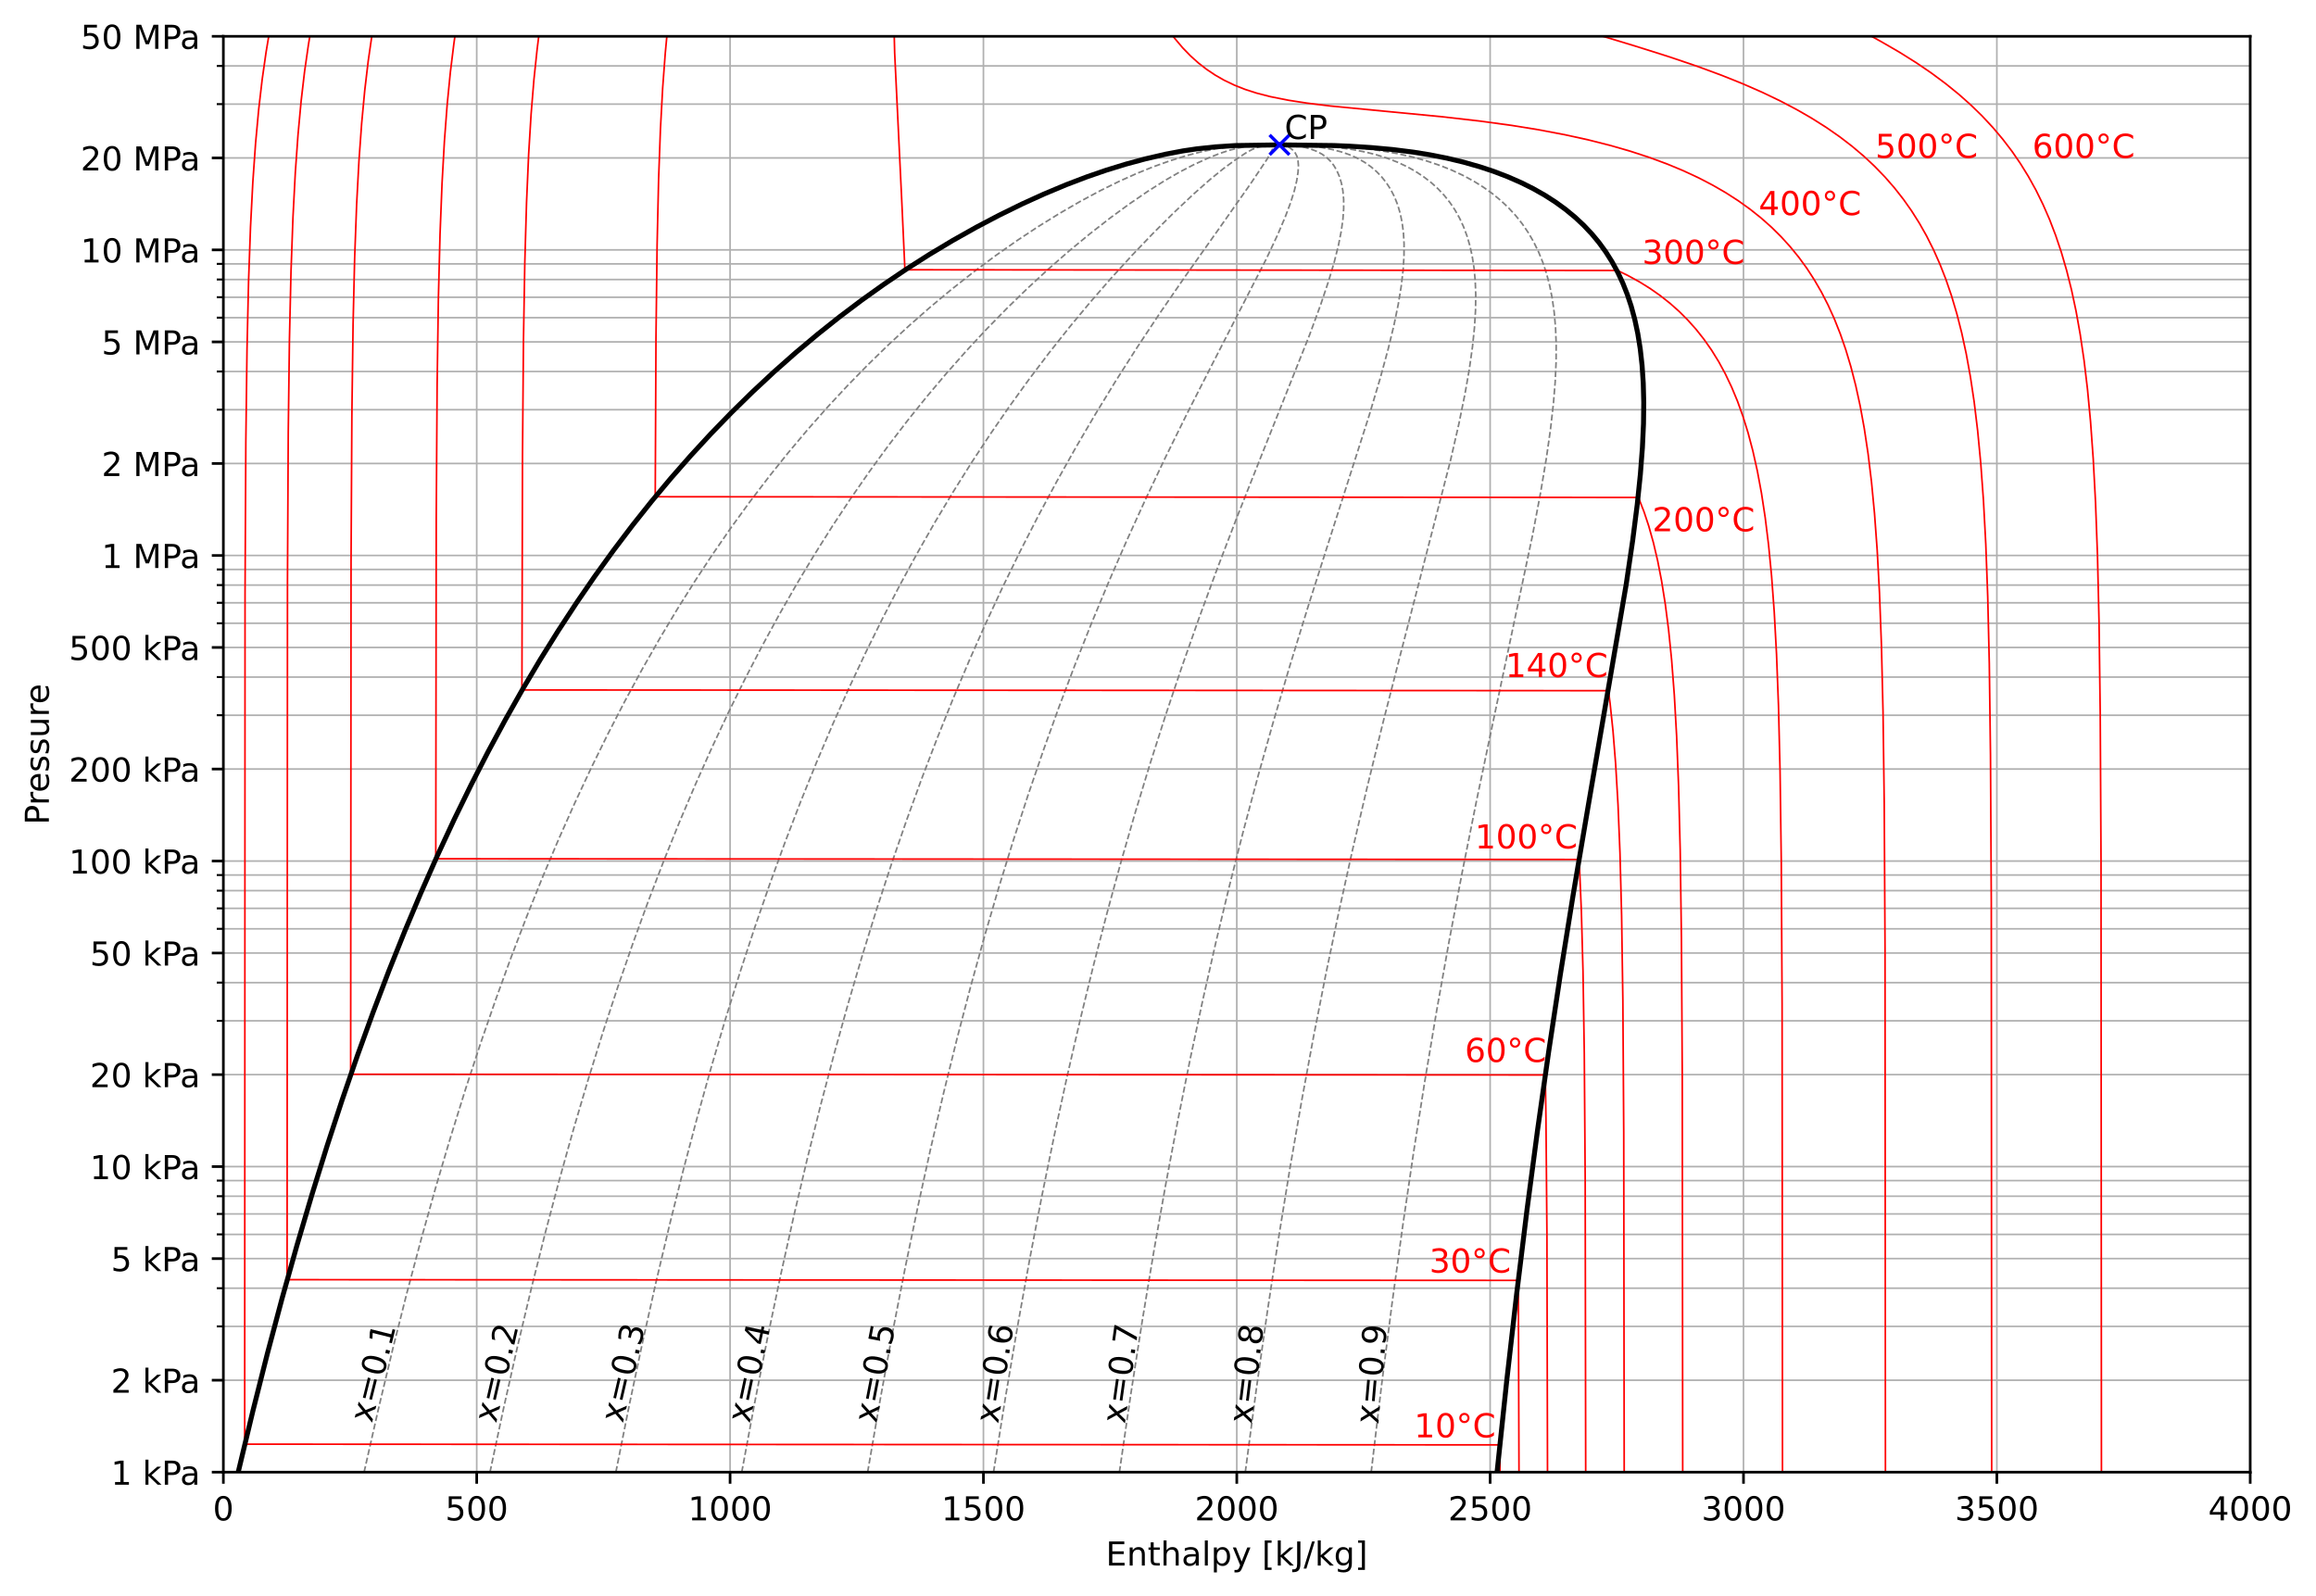 <?xml version="1.0" encoding="utf-8" standalone="no"?>
<!DOCTYPE svg PUBLIC "-//W3C//DTD SVG 1.1//EN"
  "http://www.w3.org/Graphics/SVG/1.1/DTD/svg11.dtd">
<!-- Created with matplotlib (https://matplotlib.org/) -->
<svg height="483.435pt" version="1.1" viewBox="0 0 701.367 483.435" width="701.367pt" xmlns="http://www.w3.org/2000/svg" xmlns:xlink="http://www.w3.org/1999/xlink">
 <defs>
  <style type="text/css">
*{stroke-linecap:butt;stroke-linejoin:round;}
  </style>
 </defs>
 <g id="figure_1">
  <g id="patch_1">
   <path d="M 0 483.435 
L 701.367 483.435 
L 701.367 0 
L 0 0 
z
" style="fill:#ffffff;"/>
  </g>
  <g id="axes_1">
   <g id="patch_2">
    <path d="M 67.642 445.879 
L 681.442 445.879 
L 681.442 10.999 
L 67.642 10.999 
z
" style="fill:#ffffff;"/>
   </g>
   <g id="matplotlib.axis_1">
    <g id="xtick_1">
     <g id="line2d_1">
      <path clip-path="url(#p5b4060acbd)" d="M 67.642 445.879 
L 67.642 10.999 
" style="fill:none;stroke:#b0b0b0;stroke-linecap:square;stroke-width:0.5;"/>
     </g>
     <g id="line2d_2">
      <defs>
       <path d="M 0 0 
L 0 3.5 
" id="mde51ac8b7a" style="stroke:#000000;stroke-width:0.8;"/>
      </defs>
      <g>
       <use style="stroke:#000000;stroke-width:0.8;" x="67.642" xlink:href="#mde51ac8b7a" y="445.879"/>
      </g>
     </g>
     <g id="text_1">
      <!-- 0 -->
      <defs>
       <path d="M 31.781 66.406 
Q 24.172 66.406 20.328 58.906 
Q 16.5 51.422 16.5 36.375 
Q 16.5 21.391 20.328 13.891 
Q 24.172 6.391 31.781 6.391 
Q 39.453 6.391 43.281 13.891 
Q 47.125 21.391 47.125 36.375 
Q 47.125 51.422 43.281 58.906 
Q 39.453 66.406 31.781 66.406 
z
M 31.781 74.219 
Q 44.047 74.219 50.516 64.516 
Q 56.984 54.828 56.984 36.375 
Q 56.984 17.969 50.516 8.266 
Q 44.047 -1.422 31.781 -1.422 
Q 19.531 -1.422 13.062 8.266 
Q 6.594 17.969 6.594 36.375 
Q 6.594 54.828 13.062 64.516 
Q 19.531 74.219 31.781 74.219 
z
" id="DejaVuSans-48"/>
      </defs>
      <g transform="translate(64.461 460.478)scale(0.1 -0.1)">
       <use xlink:href="#DejaVuSans-48"/>
      </g>
     </g>
    </g>
    <g id="xtick_2">
     <g id="line2d_3">
      <path clip-path="url(#p5b4060acbd)" d="M 144.367 445.879 
L 144.367 10.999 
" style="fill:none;stroke:#b0b0b0;stroke-linecap:square;stroke-width:0.5;"/>
     </g>
     <g id="line2d_4">
      <g>
       <use style="stroke:#000000;stroke-width:0.8;" x="144.367" xlink:href="#mde51ac8b7a" y="445.879"/>
      </g>
     </g>
     <g id="text_2">
      <!-- 500 -->
      <defs>
       <path d="M 10.797 72.906 
L 49.516 72.906 
L 49.516 64.594 
L 19.828 64.594 
L 19.828 46.734 
Q 21.969 47.469 24.109 47.828 
Q 26.266 48.188 28.422 48.188 
Q 40.625 48.188 47.75 41.5 
Q 54.891 34.812 54.891 23.391 
Q 54.891 11.625 47.562 5.094 
Q 40.234 -1.422 26.906 -1.422 
Q 22.312 -1.422 17.547 -0.641 
Q 12.797 0.141 7.719 1.703 
L 7.719 11.625 
Q 12.109 9.234 16.797 8.062 
Q 21.484 6.891 26.703 6.891 
Q 35.156 6.891 40.078 11.328 
Q 45.016 15.766 45.016 23.391 
Q 45.016 31 40.078 35.438 
Q 35.156 39.891 26.703 39.891 
Q 22.75 39.891 18.812 39.016 
Q 14.891 38.141 10.797 36.281 
z
" id="DejaVuSans-53"/>
      </defs>
      <g transform="translate(134.823 460.478)scale(0.1 -0.1)">
       <use xlink:href="#DejaVuSans-53"/>
       <use x="63.623" xlink:href="#DejaVuSans-48"/>
       <use x="127.246" xlink:href="#DejaVuSans-48"/>
      </g>
     </g>
    </g>
    <g id="xtick_3">
     <g id="line2d_5">
      <path clip-path="url(#p5b4060acbd)" d="M 221.092 445.879 
L 221.092 10.999 
" style="fill:none;stroke:#b0b0b0;stroke-linecap:square;stroke-width:0.5;"/>
     </g>
     <g id="line2d_6">
      <g>
       <use style="stroke:#000000;stroke-width:0.8;" x="221.092" xlink:href="#mde51ac8b7a" y="445.879"/>
      </g>
     </g>
     <g id="text_3">
      <!-- 1000 -->
      <defs>
       <path d="M 12.406 8.297 
L 28.516 8.297 
L 28.516 63.922 
L 10.984 60.406 
L 10.984 69.391 
L 28.422 72.906 
L 38.281 72.906 
L 38.281 8.297 
L 54.391 8.297 
L 54.391 0 
L 12.406 0 
z
" id="DejaVuSans-49"/>
      </defs>
      <g transform="translate(208.367 460.478)scale(0.1 -0.1)">
       <use xlink:href="#DejaVuSans-49"/>
       <use x="63.623" xlink:href="#DejaVuSans-48"/>
       <use x="127.246" xlink:href="#DejaVuSans-48"/>
       <use x="190.869" xlink:href="#DejaVuSans-48"/>
      </g>
     </g>
    </g>
    <g id="xtick_4">
     <g id="line2d_7">
      <path clip-path="url(#p5b4060acbd)" d="M 297.817 445.879 
L 297.817 10.999 
" style="fill:none;stroke:#b0b0b0;stroke-linecap:square;stroke-width:0.5;"/>
     </g>
     <g id="line2d_8">
      <g>
       <use style="stroke:#000000;stroke-width:0.8;" x="297.817" xlink:href="#mde51ac8b7a" y="445.879"/>
      </g>
     </g>
     <g id="text_4">
      <!-- 1500 -->
      <g transform="translate(285.092 460.478)scale(0.1 -0.1)">
       <use xlink:href="#DejaVuSans-49"/>
       <use x="63.623" xlink:href="#DejaVuSans-53"/>
       <use x="127.246" xlink:href="#DejaVuSans-48"/>
       <use x="190.869" xlink:href="#DejaVuSans-48"/>
      </g>
     </g>
    </g>
    <g id="xtick_5">
     <g id="line2d_9">
      <path clip-path="url(#p5b4060acbd)" d="M 374.542 445.879 
L 374.542 10.999 
" style="fill:none;stroke:#b0b0b0;stroke-linecap:square;stroke-width:0.5;"/>
     </g>
     <g id="line2d_10">
      <g>
       <use style="stroke:#000000;stroke-width:0.8;" x="374.542" xlink:href="#mde51ac8b7a" y="445.879"/>
      </g>
     </g>
     <g id="text_5">
      <!-- 2000 -->
      <defs>
       <path d="M 19.188 8.297 
L 53.609 8.297 
L 53.609 0 
L 7.328 0 
L 7.328 8.297 
Q 12.938 14.109 22.625 23.891 
Q 32.328 33.688 34.812 36.531 
Q 39.547 41.844 41.422 45.531 
Q 43.312 49.219 43.312 52.781 
Q 43.312 58.594 39.234 62.25 
Q 35.156 65.922 28.609 65.922 
Q 23.969 65.922 18.812 64.312 
Q 13.672 62.703 7.812 59.422 
L 7.812 69.391 
Q 13.766 71.781 18.938 73 
Q 24.125 74.219 28.422 74.219 
Q 39.75 74.219 46.484 68.547 
Q 53.219 62.891 53.219 53.422 
Q 53.219 48.922 51.531 44.891 
Q 49.859 40.875 45.406 35.406 
Q 44.188 33.984 37.641 27.219 
Q 31.109 20.453 19.188 8.297 
z
" id="DejaVuSans-50"/>
      </defs>
      <g transform="translate(361.817 460.478)scale(0.1 -0.1)">
       <use xlink:href="#DejaVuSans-50"/>
       <use x="63.623" xlink:href="#DejaVuSans-48"/>
       <use x="127.246" xlink:href="#DejaVuSans-48"/>
       <use x="190.869" xlink:href="#DejaVuSans-48"/>
      </g>
     </g>
    </g>
    <g id="xtick_6">
     <g id="line2d_11">
      <path clip-path="url(#p5b4060acbd)" d="M 451.267 445.879 
L 451.267 10.999 
" style="fill:none;stroke:#b0b0b0;stroke-linecap:square;stroke-width:0.5;"/>
     </g>
     <g id="line2d_12">
      <g>
       <use style="stroke:#000000;stroke-width:0.8;" x="451.267" xlink:href="#mde51ac8b7a" y="445.879"/>
      </g>
     </g>
     <g id="text_6">
      <!-- 2500 -->
      <g transform="translate(438.542 460.478)scale(0.1 -0.1)">
       <use xlink:href="#DejaVuSans-50"/>
       <use x="63.623" xlink:href="#DejaVuSans-53"/>
       <use x="127.246" xlink:href="#DejaVuSans-48"/>
       <use x="190.869" xlink:href="#DejaVuSans-48"/>
      </g>
     </g>
    </g>
    <g id="xtick_7">
     <g id="line2d_13">
      <path clip-path="url(#p5b4060acbd)" d="M 527.992 445.879 
L 527.992 10.999 
" style="fill:none;stroke:#b0b0b0;stroke-linecap:square;stroke-width:0.5;"/>
     </g>
     <g id="line2d_14">
      <g>
       <use style="stroke:#000000;stroke-width:0.8;" x="527.992" xlink:href="#mde51ac8b7a" y="445.879"/>
      </g>
     </g>
     <g id="text_7">
      <!-- 3000 -->
      <defs>
       <path d="M 40.578 39.312 
Q 47.656 37.797 51.625 33 
Q 55.609 28.219 55.609 21.188 
Q 55.609 10.406 48.188 4.484 
Q 40.766 -1.422 27.094 -1.422 
Q 22.516 -1.422 17.656 -0.516 
Q 12.797 0.391 7.625 2.203 
L 7.625 11.719 
Q 11.719 9.328 16.594 8.109 
Q 21.484 6.891 26.812 6.891 
Q 36.078 6.891 40.938 10.547 
Q 45.797 14.203 45.797 21.188 
Q 45.797 27.641 41.281 31.266 
Q 36.766 34.906 28.719 34.906 
L 20.219 34.906 
L 20.219 43.016 
L 29.109 43.016 
Q 36.375 43.016 40.234 45.922 
Q 44.094 48.828 44.094 54.297 
Q 44.094 59.906 40.109 62.906 
Q 36.141 65.922 28.719 65.922 
Q 24.656 65.922 20.016 65.031 
Q 15.375 64.156 9.812 62.312 
L 9.812 71.094 
Q 15.438 72.656 20.344 73.438 
Q 25.25 74.219 29.594 74.219 
Q 40.828 74.219 47.359 69.109 
Q 53.906 64.016 53.906 55.328 
Q 53.906 49.266 50.438 45.094 
Q 46.969 40.922 40.578 39.312 
z
" id="DejaVuSans-51"/>
      </defs>
      <g transform="translate(515.267 460.478)scale(0.1 -0.1)">
       <use xlink:href="#DejaVuSans-51"/>
       <use x="63.623" xlink:href="#DejaVuSans-48"/>
       <use x="127.246" xlink:href="#DejaVuSans-48"/>
       <use x="190.869" xlink:href="#DejaVuSans-48"/>
      </g>
     </g>
    </g>
    <g id="xtick_8">
     <g id="line2d_15">
      <path clip-path="url(#p5b4060acbd)" d="M 604.717 445.879 
L 604.717 10.999 
" style="fill:none;stroke:#b0b0b0;stroke-linecap:square;stroke-width:0.5;"/>
     </g>
     <g id="line2d_16">
      <g>
       <use style="stroke:#000000;stroke-width:0.8;" x="604.717" xlink:href="#mde51ac8b7a" y="445.879"/>
      </g>
     </g>
     <g id="text_8">
      <!-- 3500 -->
      <g transform="translate(591.992 460.478)scale(0.1 -0.1)">
       <use xlink:href="#DejaVuSans-51"/>
       <use x="63.623" xlink:href="#DejaVuSans-53"/>
       <use x="127.246" xlink:href="#DejaVuSans-48"/>
       <use x="190.869" xlink:href="#DejaVuSans-48"/>
      </g>
     </g>
    </g>
    <g id="xtick_9">
     <g id="line2d_17">
      <path clip-path="url(#p5b4060acbd)" d="M 681.442 445.879 
L 681.442 10.999 
" style="fill:none;stroke:#b0b0b0;stroke-linecap:square;stroke-width:0.5;"/>
     </g>
     <g id="line2d_18">
      <g>
       <use style="stroke:#000000;stroke-width:0.8;" x="681.442" xlink:href="#mde51ac8b7a" y="445.879"/>
      </g>
     </g>
     <g id="text_9">
      <!-- 4000 -->
      <defs>
       <path d="M 37.797 64.312 
L 12.891 25.391 
L 37.797 25.391 
z
M 35.203 72.906 
L 47.609 72.906 
L 47.609 25.391 
L 58.016 25.391 
L 58.016 17.188 
L 47.609 17.188 
L 47.609 0 
L 37.797 0 
L 37.797 17.188 
L 4.891 17.188 
L 4.891 26.703 
z
" id="DejaVuSans-52"/>
      </defs>
      <g transform="translate(668.717 460.478)scale(0.1 -0.1)">
       <use xlink:href="#DejaVuSans-52"/>
       <use x="63.623" xlink:href="#DejaVuSans-48"/>
       <use x="127.246" xlink:href="#DejaVuSans-48"/>
       <use x="190.869" xlink:href="#DejaVuSans-48"/>
      </g>
     </g>
    </g>
    <g id="text_10">
     <!-- Enthalpy [kJ/kg] -->
     <defs>
      <path d="M 9.812 72.906 
L 55.906 72.906 
L 55.906 64.594 
L 19.672 64.594 
L 19.672 43.016 
L 54.391 43.016 
L 54.391 34.719 
L 19.672 34.719 
L 19.672 8.297 
L 56.781 8.297 
L 56.781 0 
L 9.812 0 
z
" id="DejaVuSans-69"/>
      <path d="M 54.891 33.016 
L 54.891 0 
L 45.906 0 
L 45.906 32.719 
Q 45.906 40.484 42.875 44.328 
Q 39.844 48.188 33.797 48.188 
Q 26.516 48.188 22.312 43.547 
Q 18.109 38.922 18.109 30.906 
L 18.109 0 
L 9.078 0 
L 9.078 54.688 
L 18.109 54.688 
L 18.109 46.188 
Q 21.344 51.125 25.703 53.562 
Q 30.078 56 35.797 56 
Q 45.219 56 50.047 50.172 
Q 54.891 44.344 54.891 33.016 
z
" id="DejaVuSans-110"/>
      <path d="M 18.312 70.219 
L 18.312 54.688 
L 36.812 54.688 
L 36.812 47.703 
L 18.312 47.703 
L 18.312 18.016 
Q 18.312 11.328 20.141 9.422 
Q 21.969 7.516 27.594 7.516 
L 36.812 7.516 
L 36.812 0 
L 27.594 0 
Q 17.188 0 13.234 3.875 
Q 9.281 7.766 9.281 18.016 
L 9.281 47.703 
L 2.688 47.703 
L 2.688 54.688 
L 9.281 54.688 
L 9.281 70.219 
z
" id="DejaVuSans-116"/>
      <path d="M 54.891 33.016 
L 54.891 0 
L 45.906 0 
L 45.906 32.719 
Q 45.906 40.484 42.875 44.328 
Q 39.844 48.188 33.797 48.188 
Q 26.516 48.188 22.312 43.547 
Q 18.109 38.922 18.109 30.906 
L 18.109 0 
L 9.078 0 
L 9.078 75.984 
L 18.109 75.984 
L 18.109 46.188 
Q 21.344 51.125 25.703 53.562 
Q 30.078 56 35.797 56 
Q 45.219 56 50.047 50.172 
Q 54.891 44.344 54.891 33.016 
z
" id="DejaVuSans-104"/>
      <path d="M 34.281 27.484 
Q 23.391 27.484 19.188 25 
Q 14.984 22.516 14.984 16.5 
Q 14.984 11.719 18.141 8.906 
Q 21.297 6.109 26.703 6.109 
Q 34.188 6.109 38.703 11.406 
Q 43.219 16.703 43.219 25.484 
L 43.219 27.484 
z
M 52.203 31.203 
L 52.203 0 
L 43.219 0 
L 43.219 8.297 
Q 40.141 3.328 35.547 0.953 
Q 30.953 -1.422 24.312 -1.422 
Q 15.922 -1.422 10.953 3.297 
Q 6 8.016 6 15.922 
Q 6 25.141 12.172 29.828 
Q 18.359 34.516 30.609 34.516 
L 43.219 34.516 
L 43.219 35.406 
Q 43.219 41.609 39.141 45 
Q 35.062 48.391 27.688 48.391 
Q 23 48.391 18.547 47.266 
Q 14.109 46.141 10.016 43.891 
L 10.016 52.203 
Q 14.938 54.109 19.578 55.047 
Q 24.219 56 28.609 56 
Q 40.484 56 46.344 49.844 
Q 52.203 43.703 52.203 31.203 
z
" id="DejaVuSans-97"/>
      <path d="M 9.422 75.984 
L 18.406 75.984 
L 18.406 0 
L 9.422 0 
z
" id="DejaVuSans-108"/>
      <path d="M 18.109 8.203 
L 18.109 -20.797 
L 9.078 -20.797 
L 9.078 54.688 
L 18.109 54.688 
L 18.109 46.391 
Q 20.953 51.266 25.266 53.625 
Q 29.594 56 35.594 56 
Q 45.562 56 51.781 48.094 
Q 58.016 40.188 58.016 27.297 
Q 58.016 14.406 51.781 6.484 
Q 45.562 -1.422 35.594 -1.422 
Q 29.594 -1.422 25.266 0.953 
Q 20.953 3.328 18.109 8.203 
z
M 48.688 27.297 
Q 48.688 37.203 44.609 42.844 
Q 40.531 48.484 33.406 48.484 
Q 26.266 48.484 22.188 42.844 
Q 18.109 37.203 18.109 27.297 
Q 18.109 17.391 22.188 11.75 
Q 26.266 6.109 33.406 6.109 
Q 40.531 6.109 44.609 11.75 
Q 48.688 17.391 48.688 27.297 
z
" id="DejaVuSans-112"/>
      <path d="M 32.172 -5.078 
Q 28.375 -14.844 24.75 -17.812 
Q 21.141 -20.797 15.094 -20.797 
L 7.906 -20.797 
L 7.906 -13.281 
L 13.188 -13.281 
Q 16.891 -13.281 18.938 -11.516 
Q 21 -9.766 23.484 -3.219 
L 25.094 0.875 
L 2.984 54.688 
L 12.5 54.688 
L 29.594 11.922 
L 46.688 54.688 
L 56.203 54.688 
z
" id="DejaVuSans-121"/>
      <path id="DejaVuSans-32"/>
      <path d="M 8.594 75.984 
L 29.297 75.984 
L 29.297 69 
L 17.578 69 
L 17.578 -6.203 
L 29.297 -6.203 
L 29.297 -13.188 
L 8.594 -13.188 
z
" id="DejaVuSans-91"/>
      <path d="M 9.078 75.984 
L 18.109 75.984 
L 18.109 31.109 
L 44.922 54.688 
L 56.391 54.688 
L 27.391 29.109 
L 57.625 0 
L 45.906 0 
L 18.109 26.703 
L 18.109 0 
L 9.078 0 
z
" id="DejaVuSans-107"/>
      <path d="M 9.812 72.906 
L 19.672 72.906 
L 19.672 5.078 
Q 19.672 -8.109 14.672 -14.062 
Q 9.672 -20.016 -1.422 -20.016 
L -5.172 -20.016 
L -5.172 -11.719 
L -2.094 -11.719 
Q 4.438 -11.719 7.125 -8.047 
Q 9.812 -4.391 9.812 5.078 
z
" id="DejaVuSans-74"/>
      <path d="M 25.391 72.906 
L 33.688 72.906 
L 8.297 -9.281 
L 0 -9.281 
z
" id="DejaVuSans-47"/>
      <path d="M 45.406 27.984 
Q 45.406 37.75 41.375 43.109 
Q 37.359 48.484 30.078 48.484 
Q 22.859 48.484 18.828 43.109 
Q 14.797 37.75 14.797 27.984 
Q 14.797 18.266 18.828 12.891 
Q 22.859 7.516 30.078 7.516 
Q 37.359 7.516 41.375 12.891 
Q 45.406 18.266 45.406 27.984 
z
M 54.391 6.781 
Q 54.391 -7.172 48.188 -13.984 
Q 42 -20.797 29.203 -20.797 
Q 24.469 -20.797 20.266 -20.094 
Q 16.062 -19.391 12.109 -17.922 
L 12.109 -9.188 
Q 16.062 -11.328 19.922 -12.344 
Q 23.781 -13.375 27.781 -13.375 
Q 36.625 -13.375 41.016 -8.766 
Q 45.406 -4.156 45.406 5.172 
L 45.406 9.625 
Q 42.625 4.781 38.281 2.391 
Q 33.938 0 27.875 0 
Q 17.828 0 11.672 7.656 
Q 5.516 15.328 5.516 27.984 
Q 5.516 40.672 11.672 48.328 
Q 17.828 56 27.875 56 
Q 33.938 56 38.281 53.609 
Q 42.625 51.219 45.406 46.391 
L 45.406 54.688 
L 54.391 54.688 
z
" id="DejaVuSans-103"/>
      <path d="M 30.422 75.984 
L 30.422 -13.188 
L 9.719 -13.188 
L 9.719 -6.203 
L 21.391 -6.203 
L 21.391 69 
L 9.719 69 
L 9.719 75.984 
z
" id="DejaVuSans-93"/>
     </defs>
     <g transform="translate(334.884 474.156)scale(0.1 -0.1)">
      <use xlink:href="#DejaVuSans-69"/>
      <use x="63.184" xlink:href="#DejaVuSans-110"/>
      <use x="126.562" xlink:href="#DejaVuSans-116"/>
      <use x="165.771" xlink:href="#DejaVuSans-104"/>
      <use x="229.15" xlink:href="#DejaVuSans-97"/>
      <use x="290.43" xlink:href="#DejaVuSans-108"/>
      <use x="318.213" xlink:href="#DejaVuSans-112"/>
      <use x="381.689" xlink:href="#DejaVuSans-121"/>
      <use x="440.869" xlink:href="#DejaVuSans-32"/>
      <use x="472.656" xlink:href="#DejaVuSans-91"/>
      <use x="511.67" xlink:href="#DejaVuSans-107"/>
      <use x="569.58" xlink:href="#DejaVuSans-74"/>
      <use x="599.072" xlink:href="#DejaVuSans-47"/>
      <use x="632.764" xlink:href="#DejaVuSans-107"/>
      <use x="690.674" xlink:href="#DejaVuSans-103"/>
      <use x="754.15" xlink:href="#DejaVuSans-93"/>
     </g>
    </g>
   </g>
   <g id="matplotlib.axis_2">
    <g id="ytick_1">
     <g id="line2d_19">
      <path clip-path="url(#p5b4060acbd)" d="M 67.642 445.879 
L 681.442 445.879 
" style="fill:none;stroke:#b0b0b0;stroke-linecap:square;stroke-width:0.5;"/>
     </g>
     <g id="line2d_20">
      <defs>
       <path d="M 0 0 
L -3.5 0 
" id="m38c7b76679" style="stroke:#000000;stroke-width:0.8;"/>
      </defs>
      <g>
       <use style="stroke:#000000;stroke-width:0.8;" x="67.642" xlink:href="#m38c7b76679" y="445.879"/>
      </g>
     </g>
     <g id="text_11">
      <!-- 1 kPa -->
      <defs>
       <path d="M 19.672 64.797 
L 19.672 37.406 
L 32.078 37.406 
Q 38.969 37.406 42.719 40.969 
Q 46.484 44.531 46.484 51.125 
Q 46.484 57.672 42.719 61.234 
Q 38.969 64.797 32.078 64.797 
z
M 9.812 72.906 
L 32.078 72.906 
Q 44.344 72.906 50.609 67.359 
Q 56.891 61.812 56.891 51.125 
Q 56.891 40.328 50.609 34.812 
Q 44.344 29.297 32.078 29.297 
L 19.672 29.297 
L 19.672 0 
L 9.812 0 
z
" id="DejaVuSans-80"/>
      </defs>
      <g transform="translate(33.603 449.678)scale(0.1 -0.1)">
       <use xlink:href="#DejaVuSans-49"/>
       <use x="63.623" xlink:href="#DejaVuSans-32"/>
       <use x="95.41" xlink:href="#DejaVuSans-107"/>
       <use x="153.32" xlink:href="#DejaVuSans-80"/>
       <use x="209.123" xlink:href="#DejaVuSans-97"/>
      </g>
     </g>
    </g>
    <g id="ytick_2">
     <g id="line2d_21">
      <path clip-path="url(#p5b4060acbd)" d="M 67.642 418.02 
L 681.442 418.02 
" style="fill:none;stroke:#b0b0b0;stroke-linecap:square;stroke-width:0.5;"/>
     </g>
     <g id="line2d_22">
      <g>
       <use style="stroke:#000000;stroke-width:0.8;" x="67.642" xlink:href="#m38c7b76679" y="418.02"/>
      </g>
     </g>
     <g id="text_12">
      <!-- 2 kPa -->
      <g transform="translate(33.603 421.819)scale(0.1 -0.1)">
       <use xlink:href="#DejaVuSans-50"/>
       <use x="63.623" xlink:href="#DejaVuSans-32"/>
       <use x="95.41" xlink:href="#DejaVuSans-107"/>
       <use x="153.32" xlink:href="#DejaVuSans-80"/>
       <use x="209.123" xlink:href="#DejaVuSans-97"/>
      </g>
     </g>
    </g>
    <g id="ytick_3">
     <g id="line2d_23">
      <path clip-path="url(#p5b4060acbd)" d="M 67.642 381.191 
L 681.442 381.191 
" style="fill:none;stroke:#b0b0b0;stroke-linecap:square;stroke-width:0.5;"/>
     </g>
     <g id="line2d_24">
      <g>
       <use style="stroke:#000000;stroke-width:0.8;" x="67.642" xlink:href="#m38c7b76679" y="381.191"/>
      </g>
     </g>
     <g id="text_13">
      <!-- 5 kPa -->
      <g transform="translate(33.603 384.99)scale(0.1 -0.1)">
       <use xlink:href="#DejaVuSans-53"/>
       <use x="63.623" xlink:href="#DejaVuSans-32"/>
       <use x="95.41" xlink:href="#DejaVuSans-107"/>
       <use x="153.32" xlink:href="#DejaVuSans-80"/>
       <use x="209.123" xlink:href="#DejaVuSans-97"/>
      </g>
     </g>
    </g>
    <g id="ytick_4">
     <g id="line2d_25">
      <path clip-path="url(#p5b4060acbd)" d="M 67.642 353.331 
L 681.442 353.331 
" style="fill:none;stroke:#b0b0b0;stroke-linecap:square;stroke-width:0.5;"/>
     </g>
     <g id="line2d_26">
      <g>
       <use style="stroke:#000000;stroke-width:0.8;" x="67.642" xlink:href="#m38c7b76679" y="353.331"/>
      </g>
     </g>
     <g id="text_14">
      <!-- 10 kPa -->
      <g transform="translate(27.241 357.13)scale(0.1 -0.1)">
       <use xlink:href="#DejaVuSans-49"/>
       <use x="63.623" xlink:href="#DejaVuSans-48"/>
       <use x="127.246" xlink:href="#DejaVuSans-32"/>
       <use x="159.033" xlink:href="#DejaVuSans-107"/>
       <use x="216.943" xlink:href="#DejaVuSans-80"/>
       <use x="272.746" xlink:href="#DejaVuSans-97"/>
      </g>
     </g>
    </g>
    <g id="ytick_5">
     <g id="line2d_27">
      <path clip-path="url(#p5b4060acbd)" d="M 67.642 325.472 
L 681.442 325.472 
" style="fill:none;stroke:#b0b0b0;stroke-linecap:square;stroke-width:0.5;"/>
     </g>
     <g id="line2d_28">
      <g>
       <use style="stroke:#000000;stroke-width:0.8;" x="67.642" xlink:href="#m38c7b76679" y="325.472"/>
      </g>
     </g>
     <g id="text_15">
      <!-- 20 kPa -->
      <g transform="translate(27.241 329.271)scale(0.1 -0.1)">
       <use xlink:href="#DejaVuSans-50"/>
       <use x="63.623" xlink:href="#DejaVuSans-48"/>
       <use x="127.246" xlink:href="#DejaVuSans-32"/>
       <use x="159.033" xlink:href="#DejaVuSans-107"/>
       <use x="216.943" xlink:href="#DejaVuSans-80"/>
       <use x="272.746" xlink:href="#DejaVuSans-97"/>
      </g>
     </g>
    </g>
    <g id="ytick_6">
     <g id="line2d_29">
      <path clip-path="url(#p5b4060acbd)" d="M 67.642 288.643 
L 681.442 288.643 
" style="fill:none;stroke:#b0b0b0;stroke-linecap:square;stroke-width:0.5;"/>
     </g>
     <g id="line2d_30">
      <g>
       <use style="stroke:#000000;stroke-width:0.8;" x="67.642" xlink:href="#m38c7b76679" y="288.643"/>
      </g>
     </g>
     <g id="text_16">
      <!-- 50 kPa -->
      <g transform="translate(27.241 292.442)scale(0.1 -0.1)">
       <use xlink:href="#DejaVuSans-53"/>
       <use x="63.623" xlink:href="#DejaVuSans-48"/>
       <use x="127.246" xlink:href="#DejaVuSans-32"/>
       <use x="159.033" xlink:href="#DejaVuSans-107"/>
       <use x="216.943" xlink:href="#DejaVuSans-80"/>
       <use x="272.746" xlink:href="#DejaVuSans-97"/>
      </g>
     </g>
    </g>
    <g id="ytick_7">
     <g id="line2d_31">
      <path clip-path="url(#p5b4060acbd)" d="M 67.642 260.783 
L 681.442 260.783 
" style="fill:none;stroke:#b0b0b0;stroke-linecap:square;stroke-width:0.5;"/>
     </g>
     <g id="line2d_32">
      <g>
       <use style="stroke:#000000;stroke-width:0.8;" x="67.642" xlink:href="#m38c7b76679" y="260.783"/>
      </g>
     </g>
     <g id="text_17">
      <!-- 100 kPa -->
      <g transform="translate(20.878 264.583)scale(0.1 -0.1)">
       <use xlink:href="#DejaVuSans-49"/>
       <use x="63.623" xlink:href="#DejaVuSans-48"/>
       <use x="127.246" xlink:href="#DejaVuSans-48"/>
       <use x="190.869" xlink:href="#DejaVuSans-32"/>
       <use x="222.656" xlink:href="#DejaVuSans-107"/>
       <use x="280.566" xlink:href="#DejaVuSans-80"/>
       <use x="336.369" xlink:href="#DejaVuSans-97"/>
      </g>
     </g>
    </g>
    <g id="ytick_8">
     <g id="line2d_33">
      <path clip-path="url(#p5b4060acbd)" d="M 67.642 232.924 
L 681.442 232.924 
" style="fill:none;stroke:#b0b0b0;stroke-linecap:square;stroke-width:0.5;"/>
     </g>
     <g id="line2d_34">
      <g>
       <use style="stroke:#000000;stroke-width:0.8;" x="67.642" xlink:href="#m38c7b76679" y="232.924"/>
      </g>
     </g>
     <g id="text_18">
      <!-- 200 kPa -->
      <g transform="translate(20.878 236.723)scale(0.1 -0.1)">
       <use xlink:href="#DejaVuSans-50"/>
       <use x="63.623" xlink:href="#DejaVuSans-48"/>
       <use x="127.246" xlink:href="#DejaVuSans-48"/>
       <use x="190.869" xlink:href="#DejaVuSans-32"/>
       <use x="222.656" xlink:href="#DejaVuSans-107"/>
       <use x="280.566" xlink:href="#DejaVuSans-80"/>
       <use x="336.369" xlink:href="#DejaVuSans-97"/>
      </g>
     </g>
    </g>
    <g id="ytick_9">
     <g id="line2d_35">
      <path clip-path="url(#p5b4060acbd)" d="M 67.642 196.095 
L 681.442 196.095 
" style="fill:none;stroke:#b0b0b0;stroke-linecap:square;stroke-width:0.5;"/>
     </g>
     <g id="line2d_36">
      <g>
       <use style="stroke:#000000;stroke-width:0.8;" x="67.642" xlink:href="#m38c7b76679" y="196.095"/>
      </g>
     </g>
     <g id="text_19">
      <!-- 500 kPa -->
      <g transform="translate(20.878 199.894)scale(0.1 -0.1)">
       <use xlink:href="#DejaVuSans-53"/>
       <use x="63.623" xlink:href="#DejaVuSans-48"/>
       <use x="127.246" xlink:href="#DejaVuSans-48"/>
       <use x="190.869" xlink:href="#DejaVuSans-32"/>
       <use x="222.656" xlink:href="#DejaVuSans-107"/>
       <use x="280.566" xlink:href="#DejaVuSans-80"/>
       <use x="336.369" xlink:href="#DejaVuSans-97"/>
      </g>
     </g>
    </g>
    <g id="ytick_10">
     <g id="line2d_37">
      <path clip-path="url(#p5b4060acbd)" d="M 67.642 168.235 
L 681.442 168.235 
" style="fill:none;stroke:#b0b0b0;stroke-linecap:square;stroke-width:0.5;"/>
     </g>
     <g id="line2d_38">
      <g>
       <use style="stroke:#000000;stroke-width:0.8;" x="67.642" xlink:href="#m38c7b76679" y="168.235"/>
      </g>
     </g>
     <g id="text_20">
      <!-- 1 MPa -->
      <defs>
       <path d="M 9.812 72.906 
L 24.516 72.906 
L 43.109 23.297 
L 61.812 72.906 
L 76.516 72.906 
L 76.516 0 
L 66.891 0 
L 66.891 64.016 
L 48.094 14.016 
L 38.188 14.016 
L 19.391 64.016 
L 19.391 0 
L 9.812 0 
z
" id="DejaVuSans-77"/>
      </defs>
      <g transform="translate(30.766 172.035)scale(0.1 -0.1)">
       <use xlink:href="#DejaVuSans-49"/>
       <use x="63.623" xlink:href="#DejaVuSans-32"/>
       <use x="95.41" xlink:href="#DejaVuSans-77"/>
       <use x="181.689" xlink:href="#DejaVuSans-80"/>
       <use x="237.492" xlink:href="#DejaVuSans-97"/>
      </g>
     </g>
    </g>
    <g id="ytick_11">
     <g id="line2d_39">
      <path clip-path="url(#p5b4060acbd)" d="M 67.642 140.376 
L 681.442 140.376 
" style="fill:none;stroke:#b0b0b0;stroke-linecap:square;stroke-width:0.5;"/>
     </g>
     <g id="line2d_40">
      <g>
       <use style="stroke:#000000;stroke-width:0.8;" x="67.642" xlink:href="#m38c7b76679" y="140.376"/>
      </g>
     </g>
     <g id="text_21">
      <!-- 2 MPa -->
      <g transform="translate(30.766 144.175)scale(0.1 -0.1)">
       <use xlink:href="#DejaVuSans-50"/>
       <use x="63.623" xlink:href="#DejaVuSans-32"/>
       <use x="95.41" xlink:href="#DejaVuSans-77"/>
       <use x="181.689" xlink:href="#DejaVuSans-80"/>
       <use x="237.492" xlink:href="#DejaVuSans-97"/>
      </g>
     </g>
    </g>
    <g id="ytick_12">
     <g id="line2d_41">
      <path clip-path="url(#p5b4060acbd)" d="M 67.642 103.547 
L 681.442 103.547 
" style="fill:none;stroke:#b0b0b0;stroke-linecap:square;stroke-width:0.5;"/>
     </g>
     <g id="line2d_42">
      <g>
       <use style="stroke:#000000;stroke-width:0.8;" x="67.642" xlink:href="#m38c7b76679" y="103.547"/>
      </g>
     </g>
     <g id="text_22">
      <!-- 5 MPa -->
      <g transform="translate(30.766 107.346)scale(0.1 -0.1)">
       <use xlink:href="#DejaVuSans-53"/>
       <use x="63.623" xlink:href="#DejaVuSans-32"/>
       <use x="95.41" xlink:href="#DejaVuSans-77"/>
       <use x="181.689" xlink:href="#DejaVuSans-80"/>
       <use x="237.492" xlink:href="#DejaVuSans-97"/>
      </g>
     </g>
    </g>
    <g id="ytick_13">
     <g id="line2d_43">
      <path clip-path="url(#p5b4060acbd)" d="M 67.642 75.687 
L 681.442 75.687 
" style="fill:none;stroke:#b0b0b0;stroke-linecap:square;stroke-width:0.5;"/>
     </g>
     <g id="line2d_44">
      <g>
       <use style="stroke:#000000;stroke-width:0.8;" x="67.642" xlink:href="#m38c7b76679" y="75.687"/>
      </g>
     </g>
     <g id="text_23">
      <!-- 10 MPa -->
      <g transform="translate(24.403 79.487)scale(0.1 -0.1)">
       <use xlink:href="#DejaVuSans-49"/>
       <use x="63.623" xlink:href="#DejaVuSans-48"/>
       <use x="127.246" xlink:href="#DejaVuSans-32"/>
       <use x="159.033" xlink:href="#DejaVuSans-77"/>
       <use x="245.312" xlink:href="#DejaVuSans-80"/>
       <use x="301.115" xlink:href="#DejaVuSans-97"/>
      </g>
     </g>
    </g>
    <g id="ytick_14">
     <g id="line2d_45">
      <path clip-path="url(#p5b4060acbd)" d="M 67.642 47.828 
L 681.442 47.828 
" style="fill:none;stroke:#b0b0b0;stroke-linecap:square;stroke-width:0.5;"/>
     </g>
     <g id="line2d_46">
      <g>
       <use style="stroke:#000000;stroke-width:0.8;" x="67.642" xlink:href="#m38c7b76679" y="47.828"/>
      </g>
     </g>
     <g id="text_24">
      <!-- 20 MPa -->
      <g transform="translate(24.403 51.627)scale(0.1 -0.1)">
       <use xlink:href="#DejaVuSans-50"/>
       <use x="63.623" xlink:href="#DejaVuSans-48"/>
       <use x="127.246" xlink:href="#DejaVuSans-32"/>
       <use x="159.033" xlink:href="#DejaVuSans-77"/>
       <use x="245.312" xlink:href="#DejaVuSans-80"/>
       <use x="301.115" xlink:href="#DejaVuSans-97"/>
      </g>
     </g>
    </g>
    <g id="ytick_15">
     <g id="line2d_47">
      <path clip-path="url(#p5b4060acbd)" d="M 67.642 10.999 
L 681.442 10.999 
" style="fill:none;stroke:#b0b0b0;stroke-linecap:square;stroke-width:0.5;"/>
     </g>
     <g id="line2d_48">
      <g>
       <use style="stroke:#000000;stroke-width:0.8;" x="67.642" xlink:href="#m38c7b76679" y="10.999"/>
      </g>
     </g>
     <g id="text_25">
      <!-- 50 MPa -->
      <g transform="translate(24.403 14.798)scale(0.1 -0.1)">
       <use xlink:href="#DejaVuSans-53"/>
       <use x="63.623" xlink:href="#DejaVuSans-48"/>
       <use x="127.246" xlink:href="#DejaVuSans-32"/>
       <use x="159.033" xlink:href="#DejaVuSans-77"/>
       <use x="245.312" xlink:href="#DejaVuSans-80"/>
       <use x="301.115" xlink:href="#DejaVuSans-97"/>
      </g>
     </g>
    </g>
    <g id="ytick_16">
     <g id="line2d_49">
      <path clip-path="url(#p5b4060acbd)" d="M 67.642 401.723 
L 681.442 401.723 
" style="fill:none;stroke:#b0b0b0;stroke-linecap:square;stroke-width:0.5;"/>
     </g>
     <g id="line2d_50">
      <defs>
       <path d="M 0 0 
L -2 0 
" id="md50e0f0e2b" style="stroke:#000000;stroke-width:0.6;"/>
      </defs>
      <g>
       <use style="stroke:#000000;stroke-width:0.6;" x="67.642" xlink:href="#md50e0f0e2b" y="401.723"/>
      </g>
     </g>
    </g>
    <g id="ytick_17">
     <g id="line2d_51">
      <path clip-path="url(#p5b4060acbd)" d="M 67.642 390.16 
L 681.442 390.16 
" style="fill:none;stroke:#b0b0b0;stroke-linecap:square;stroke-width:0.5;"/>
     </g>
     <g id="line2d_52">
      <g>
       <use style="stroke:#000000;stroke-width:0.6;" x="67.642" xlink:href="#md50e0f0e2b" y="390.16"/>
      </g>
     </g>
    </g>
    <g id="ytick_18">
     <g id="line2d_53">
      <path clip-path="url(#p5b4060acbd)" d="M 67.642 373.863 
L 681.442 373.863 
" style="fill:none;stroke:#b0b0b0;stroke-linecap:square;stroke-width:0.5;"/>
     </g>
     <g id="line2d_54">
      <g>
       <use style="stroke:#000000;stroke-width:0.6;" x="67.642" xlink:href="#md50e0f0e2b" y="373.863"/>
      </g>
     </g>
    </g>
    <g id="ytick_19">
     <g id="line2d_55">
      <path clip-path="url(#p5b4060acbd)" d="M 67.642 367.667 
L 681.442 367.667 
" style="fill:none;stroke:#b0b0b0;stroke-linecap:square;stroke-width:0.5;"/>
     </g>
     <g id="line2d_56">
      <g>
       <use style="stroke:#000000;stroke-width:0.6;" x="67.642" xlink:href="#md50e0f0e2b" y="367.667"/>
      </g>
     </g>
    </g>
    <g id="ytick_20">
     <g id="line2d_57">
      <path clip-path="url(#p5b4060acbd)" d="M 67.642 362.3 
L 681.442 362.3 
" style="fill:none;stroke:#b0b0b0;stroke-linecap:square;stroke-width:0.5;"/>
     </g>
     <g id="line2d_58">
      <g>
       <use style="stroke:#000000;stroke-width:0.6;" x="67.642" xlink:href="#md50e0f0e2b" y="362.3"/>
      </g>
     </g>
    </g>
    <g id="ytick_21">
     <g id="line2d_59">
      <path clip-path="url(#p5b4060acbd)" d="M 67.642 357.566 
L 681.442 357.566 
" style="fill:none;stroke:#b0b0b0;stroke-linecap:square;stroke-width:0.5;"/>
     </g>
     <g id="line2d_60">
      <g>
       <use style="stroke:#000000;stroke-width:0.6;" x="67.642" xlink:href="#md50e0f0e2b" y="357.566"/>
      </g>
     </g>
    </g>
    <g id="ytick_22">
     <g id="line2d_61">
      <path clip-path="url(#p5b4060acbd)" d="M 67.642 309.175 
L 681.442 309.175 
" style="fill:none;stroke:#b0b0b0;stroke-linecap:square;stroke-width:0.5;"/>
     </g>
     <g id="line2d_62">
      <g>
       <use style="stroke:#000000;stroke-width:0.6;" x="67.642" xlink:href="#md50e0f0e2b" y="309.175"/>
      </g>
     </g>
    </g>
    <g id="ytick_23">
     <g id="line2d_63">
      <path clip-path="url(#p5b4060acbd)" d="M 67.642 297.612 
L 681.442 297.612 
" style="fill:none;stroke:#b0b0b0;stroke-linecap:square;stroke-width:0.5;"/>
     </g>
     <g id="line2d_64">
      <g>
       <use style="stroke:#000000;stroke-width:0.6;" x="67.642" xlink:href="#md50e0f0e2b" y="297.612"/>
      </g>
     </g>
    </g>
    <g id="ytick_24">
     <g id="line2d_65">
      <path clip-path="url(#p5b4060acbd)" d="M 67.642 281.315 
L 681.442 281.315 
" style="fill:none;stroke:#b0b0b0;stroke-linecap:square;stroke-width:0.5;"/>
     </g>
     <g id="line2d_66">
      <g>
       <use style="stroke:#000000;stroke-width:0.6;" x="67.642" xlink:href="#md50e0f0e2b" y="281.315"/>
      </g>
     </g>
    </g>
    <g id="ytick_25">
     <g id="line2d_67">
      <path clip-path="url(#p5b4060acbd)" d="M 67.642 275.119 
L 681.442 275.119 
" style="fill:none;stroke:#b0b0b0;stroke-linecap:square;stroke-width:0.5;"/>
     </g>
     <g id="line2d_68">
      <g>
       <use style="stroke:#000000;stroke-width:0.6;" x="67.642" xlink:href="#md50e0f0e2b" y="275.119"/>
      </g>
     </g>
    </g>
    <g id="ytick_26">
     <g id="line2d_69">
      <path clip-path="url(#p5b4060acbd)" d="M 67.642 269.752 
L 681.442 269.752 
" style="fill:none;stroke:#b0b0b0;stroke-linecap:square;stroke-width:0.5;"/>
     </g>
     <g id="line2d_70">
      <g>
       <use style="stroke:#000000;stroke-width:0.6;" x="67.642" xlink:href="#md50e0f0e2b" y="269.752"/>
      </g>
     </g>
    </g>
    <g id="ytick_27">
     <g id="line2d_71">
      <path clip-path="url(#p5b4060acbd)" d="M 67.642 265.018 
L 681.442 265.018 
" style="fill:none;stroke:#b0b0b0;stroke-linecap:square;stroke-width:0.5;"/>
     </g>
     <g id="line2d_72">
      <g>
       <use style="stroke:#000000;stroke-width:0.6;" x="67.642" xlink:href="#md50e0f0e2b" y="265.018"/>
      </g>
     </g>
    </g>
    <g id="ytick_28">
     <g id="line2d_73">
      <path clip-path="url(#p5b4060acbd)" d="M 67.642 216.627 
L 681.442 216.627 
" style="fill:none;stroke:#b0b0b0;stroke-linecap:square;stroke-width:0.5;"/>
     </g>
     <g id="line2d_74">
      <g>
       <use style="stroke:#000000;stroke-width:0.6;" x="67.642" xlink:href="#md50e0f0e2b" y="216.627"/>
      </g>
     </g>
    </g>
    <g id="ytick_29">
     <g id="line2d_75">
      <path clip-path="url(#p5b4060acbd)" d="M 67.642 205.064 
L 681.442 205.064 
" style="fill:none;stroke:#b0b0b0;stroke-linecap:square;stroke-width:0.5;"/>
     </g>
     <g id="line2d_76">
      <g>
       <use style="stroke:#000000;stroke-width:0.6;" x="67.642" xlink:href="#md50e0f0e2b" y="205.064"/>
      </g>
     </g>
    </g>
    <g id="ytick_30">
     <g id="line2d_77">
      <path clip-path="url(#p5b4060acbd)" d="M 67.642 188.767 
L 681.442 188.767 
" style="fill:none;stroke:#b0b0b0;stroke-linecap:square;stroke-width:0.5;"/>
     </g>
     <g id="line2d_78">
      <g>
       <use style="stroke:#000000;stroke-width:0.6;" x="67.642" xlink:href="#md50e0f0e2b" y="188.767"/>
      </g>
     </g>
    </g>
    <g id="ytick_31">
     <g id="line2d_79">
      <path clip-path="url(#p5b4060acbd)" d="M 67.642 182.571 
L 681.442 182.571 
" style="fill:none;stroke:#b0b0b0;stroke-linecap:square;stroke-width:0.5;"/>
     </g>
     <g id="line2d_80">
      <g>
       <use style="stroke:#000000;stroke-width:0.6;" x="67.642" xlink:href="#md50e0f0e2b" y="182.571"/>
      </g>
     </g>
    </g>
    <g id="ytick_32">
     <g id="line2d_81">
      <path clip-path="url(#p5b4060acbd)" d="M 67.642 177.204 
L 681.442 177.204 
" style="fill:none;stroke:#b0b0b0;stroke-linecap:square;stroke-width:0.5;"/>
     </g>
     <g id="line2d_82">
      <g>
       <use style="stroke:#000000;stroke-width:0.6;" x="67.642" xlink:href="#md50e0f0e2b" y="177.204"/>
      </g>
     </g>
    </g>
    <g id="ytick_33">
     <g id="line2d_83">
      <path clip-path="url(#p5b4060acbd)" d="M 67.642 172.47 
L 681.442 172.47 
" style="fill:none;stroke:#b0b0b0;stroke-linecap:square;stroke-width:0.5;"/>
     </g>
     <g id="line2d_84">
      <g>
       <use style="stroke:#000000;stroke-width:0.6;" x="67.642" xlink:href="#md50e0f0e2b" y="172.47"/>
      </g>
     </g>
    </g>
    <g id="ytick_34">
     <g id="line2d_85">
      <path clip-path="url(#p5b4060acbd)" d="M 67.642 124.079 
L 681.442 124.079 
" style="fill:none;stroke:#b0b0b0;stroke-linecap:square;stroke-width:0.5;"/>
     </g>
     <g id="line2d_86">
      <g>
       <use style="stroke:#000000;stroke-width:0.6;" x="67.642" xlink:href="#md50e0f0e2b" y="124.079"/>
      </g>
     </g>
    </g>
    <g id="ytick_35">
     <g id="line2d_87">
      <path clip-path="url(#p5b4060acbd)" d="M 67.642 112.516 
L 681.442 112.516 
" style="fill:none;stroke:#b0b0b0;stroke-linecap:square;stroke-width:0.5;"/>
     </g>
     <g id="line2d_88">
      <g>
       <use style="stroke:#000000;stroke-width:0.6;" x="67.642" xlink:href="#md50e0f0e2b" y="112.516"/>
      </g>
     </g>
    </g>
    <g id="ytick_36">
     <g id="line2d_89">
      <path clip-path="url(#p5b4060acbd)" d="M 67.642 96.219 
L 681.442 96.219 
" style="fill:none;stroke:#b0b0b0;stroke-linecap:square;stroke-width:0.5;"/>
     </g>
     <g id="line2d_90">
      <g>
       <use style="stroke:#000000;stroke-width:0.6;" x="67.642" xlink:href="#md50e0f0e2b" y="96.219"/>
      </g>
     </g>
    </g>
    <g id="ytick_37">
     <g id="line2d_91">
      <path clip-path="url(#p5b4060acbd)" d="M 67.642 90.023 
L 681.442 90.023 
" style="fill:none;stroke:#b0b0b0;stroke-linecap:square;stroke-width:0.5;"/>
     </g>
     <g id="line2d_92">
      <g>
       <use style="stroke:#000000;stroke-width:0.6;" x="67.642" xlink:href="#md50e0f0e2b" y="90.023"/>
      </g>
     </g>
    </g>
    <g id="ytick_38">
     <g id="line2d_93">
      <path clip-path="url(#p5b4060acbd)" d="M 67.642 84.656 
L 681.442 84.656 
" style="fill:none;stroke:#b0b0b0;stroke-linecap:square;stroke-width:0.5;"/>
     </g>
     <g id="line2d_94">
      <g>
       <use style="stroke:#000000;stroke-width:0.6;" x="67.642" xlink:href="#md50e0f0e2b" y="84.656"/>
      </g>
     </g>
    </g>
    <g id="ytick_39">
     <g id="line2d_95">
      <path clip-path="url(#p5b4060acbd)" d="M 67.642 79.922 
L 681.442 79.922 
" style="fill:none;stroke:#b0b0b0;stroke-linecap:square;stroke-width:0.5;"/>
     </g>
     <g id="line2d_96">
      <g>
       <use style="stroke:#000000;stroke-width:0.6;" x="67.642" xlink:href="#md50e0f0e2b" y="79.922"/>
      </g>
     </g>
    </g>
    <g id="ytick_40">
     <g id="line2d_97">
      <path clip-path="url(#p5b4060acbd)" d="M 67.642 31.531 
L 681.442 31.531 
" style="fill:none;stroke:#b0b0b0;stroke-linecap:square;stroke-width:0.5;"/>
     </g>
     <g id="line2d_98">
      <g>
       <use style="stroke:#000000;stroke-width:0.6;" x="67.642" xlink:href="#md50e0f0e2b" y="31.531"/>
      </g>
     </g>
    </g>
    <g id="ytick_41">
     <g id="line2d_99">
      <path clip-path="url(#p5b4060acbd)" d="M 67.642 19.968 
L 681.442 19.968 
" style="fill:none;stroke:#b0b0b0;stroke-linecap:square;stroke-width:0.5;"/>
     </g>
     <g id="line2d_100">
      <g>
       <use style="stroke:#000000;stroke-width:0.6;" x="67.642" xlink:href="#md50e0f0e2b" y="19.968"/>
      </g>
     </g>
    </g>
    <g id="text_26">
     <!-- Pressure -->
     <defs>
      <path d="M 41.109 46.297 
Q 39.594 47.172 37.812 47.578 
Q 36.031 48 33.891 48 
Q 26.266 48 22.188 43.047 
Q 18.109 38.094 18.109 28.812 
L 18.109 0 
L 9.078 0 
L 9.078 54.688 
L 18.109 54.688 
L 18.109 46.188 
Q 20.953 51.172 25.484 53.578 
Q 30.031 56 36.531 56 
Q 37.453 56 38.578 55.875 
Q 39.703 55.766 41.062 55.516 
z
" id="DejaVuSans-114"/>
      <path d="M 56.203 29.594 
L 56.203 25.203 
L 14.891 25.203 
Q 15.484 15.922 20.484 11.062 
Q 25.484 6.203 34.422 6.203 
Q 39.594 6.203 44.453 7.469 
Q 49.312 8.734 54.109 11.281 
L 54.109 2.781 
Q 49.266 0.734 44.188 -0.344 
Q 39.109 -1.422 33.891 -1.422 
Q 20.797 -1.422 13.156 6.188 
Q 5.516 13.812 5.516 26.812 
Q 5.516 40.234 12.766 48.109 
Q 20.016 56 32.328 56 
Q 43.359 56 49.781 48.891 
Q 56.203 41.797 56.203 29.594 
z
M 47.219 32.234 
Q 47.125 39.594 43.094 43.984 
Q 39.062 48.391 32.422 48.391 
Q 24.906 48.391 20.391 44.141 
Q 15.875 39.891 15.188 32.172 
z
" id="DejaVuSans-101"/>
      <path d="M 44.281 53.078 
L 44.281 44.578 
Q 40.484 46.531 36.375 47.5 
Q 32.281 48.484 27.875 48.484 
Q 21.188 48.484 17.844 46.438 
Q 14.5 44.391 14.5 40.281 
Q 14.5 37.156 16.891 35.375 
Q 19.281 33.594 26.516 31.984 
L 29.594 31.297 
Q 39.156 29.25 43.188 25.516 
Q 47.219 21.781 47.219 15.094 
Q 47.219 7.469 41.188 3.016 
Q 35.156 -1.422 24.609 -1.422 
Q 20.219 -1.422 15.453 -0.562 
Q 10.688 0.297 5.422 2 
L 5.422 11.281 
Q 10.406 8.688 15.234 7.391 
Q 20.062 6.109 24.812 6.109 
Q 31.156 6.109 34.562 8.281 
Q 37.984 10.453 37.984 14.406 
Q 37.984 18.062 35.516 20.016 
Q 33.062 21.969 24.703 23.781 
L 21.578 24.516 
Q 13.234 26.266 9.516 29.906 
Q 5.812 33.547 5.812 39.891 
Q 5.812 47.609 11.281 51.797 
Q 16.75 56 26.812 56 
Q 31.781 56 36.172 55.266 
Q 40.578 54.547 44.281 53.078 
z
" id="DejaVuSans-115"/>
      <path d="M 8.5 21.578 
L 8.5 54.688 
L 17.484 54.688 
L 17.484 21.922 
Q 17.484 14.156 20.5 10.266 
Q 23.531 6.391 29.594 6.391 
Q 36.859 6.391 41.078 11.031 
Q 45.312 15.672 45.312 23.688 
L 45.312 54.688 
L 54.297 54.688 
L 54.297 0 
L 45.312 0 
L 45.312 8.406 
Q 42.047 3.422 37.719 1 
Q 33.406 -1.422 27.688 -1.422 
Q 18.266 -1.422 13.375 4.438 
Q 8.5 10.297 8.5 21.578 
z
M 31.109 56 
z
" id="DejaVuSans-117"/>
     </defs>
     <g transform="translate(14.798 249.784)rotate(-90)scale(0.1 -0.1)">
      <use xlink:href="#DejaVuSans-80"/>
      <use x="58.553" xlink:href="#DejaVuSans-114"/>
      <use x="97.416" xlink:href="#DejaVuSans-101"/>
      <use x="158.939" xlink:href="#DejaVuSans-115"/>
      <use x="211.039" xlink:href="#DejaVuSans-115"/>
      <use x="263.139" xlink:href="#DejaVuSans-117"/>
      <use x="326.518" xlink:href="#DejaVuSans-114"/>
      <use x="365.381" xlink:href="#DejaVuSans-101"/>
     </g>
    </g>
   </g>
   <g id="line2d_101">
    <path clip-path="url(#p5b4060acbd)" d="M 110.261 445.879 
L 114.587 426.775 
L 118.912 408.676 
L 123.223 391.582 
L 127.61 375.092 
L 132.012 359.406 
L 136.474 344.324 
L 140.988 329.844 
L 145.546 315.969 
L 150.136 302.696 
L 154.821 289.826 
L 159.519 277.558 
L 164.299 265.694 
L 169.154 254.231 
L 174.08 243.17 
L 179.069 232.512 
L 184.114 222.256 
L 189.205 212.402 
L 194.443 202.749 
L 199.717 193.499 
L 205.014 184.65 
L 210.448 176.003 
L 215.886 167.758 
L 221.455 159.714 
L 227.157 151.871 
L 232.837 144.43 
L 238.637 137.191 
L 244.559 130.152 
L 250.605 123.315 
L 256.774 116.678 
L 262.867 110.444 
L 269.067 104.411 
L 275.373 98.579 
L 281.787 92.949 
L 288.312 87.519 
L 294.953 82.29 
L 301.441 77.464 
L 308.032 72.839 
L 314.427 68.615 
L 320.923 64.593 
L 327.187 60.974 
L 333.186 57.756 
L 338.889 54.941 
L 344.262 52.527 
L 349.239 50.516 
L 354.288 48.707 
L 359.451 47.098 
L 364.102 45.891 
L 368.129 45.087 
L 372.471 44.483 
L 377.154 44.081 
L 387.471 43.88 
L 387.471 43.88 
" style="fill:none;stroke:#808080;stroke-dasharray:1.85,0.8;stroke-dashoffset:0;stroke-width:0.5;"/>
   </g>
   <g id="line2d_102">
    <path clip-path="url(#p5b4060acbd)" d="M 148.383 445.879 
L 152.538 426.373 
L 156.703 407.871 
L 160.912 390.175 
L 165.157 373.282 
L 169.427 357.194 
L 173.764 341.709 
L 178.162 326.828 
L 182.613 312.55 
L 187.107 298.875 
L 191.703 285.602 
L 196.324 272.933 
L 201.035 260.666 
L 205.832 248.801 
L 210.62 237.54 
L 215.566 226.479 
L 220.577 215.821 
L 225.646 205.565 
L 230.763 195.711 
L 236.028 186.058 
L 241.327 176.807 
L 246.648 167.959 
L 252.105 159.312 
L 257.701 150.865 
L 263.294 142.821 
L 269.017 134.979 
L 274.87 127.337 
L 280.691 120.097 
L 286.63 113.059 
L 292.688 106.221 
L 298.866 99.585 
L 304.967 93.351 
L 311.176 87.318 
L 317.498 81.486 
L 323.707 76.056 
L 330.03 70.828 
L 336.224 66.001 
L 341.991 61.778 
L 347.576 57.957 
L 352.661 54.74 
L 357.185 52.125 
L 361.439 49.913 
L 365.812 47.902 
L 369.325 46.494 
L 372.358 45.489 
L 374.741 44.886 
L 376.891 44.483 
L 380.137 44.081 
L 387.471 43.88 
L 387.471 43.88 
" style="fill:none;stroke:#808080;stroke-dasharray:1.85,0.8;stroke-dashoffset:0;stroke-width:0.5;"/>
   </g>
   <g id="line2d_103">
    <path clip-path="url(#p5b4060acbd)" d="M 186.506 445.879 
L 190.52 425.769 
L 194.558 406.665 
L 198.651 388.365 
L 202.745 371.07 
L 206.923 354.379 
L 211.127 338.492 
L 215.399 323.208 
L 219.731 308.528 
L 224.115 294.451 
L 228.607 280.776 
L 233.134 267.705 
L 237.757 255.035 
L 242.471 242.768 
L 247.271 230.903 
L 252.151 219.441 
L 257.103 208.38 
L 262.119 197.722 
L 267.187 187.466 
L 272.403 177.411 
L 277.658 167.758 
L 283.056 158.306 
L 288.598 149.056 
L 294.156 140.207 
L 299.849 131.56 
L 305.677 123.114 
L 311.638 114.869 
L 317.732 106.825 
L 323.96 98.982 
L 330.148 91.541 
L 336.453 84.301 
L 342.877 77.263 
L 349.229 70.626 
L 355.497 64.392 
L 361.471 58.762 
L 366.477 54.337 
L 370.432 51.12 
L 373.982 48.505 
L 377.327 46.293 
L 379.159 45.288 
L 380.658 44.685 
L 382.097 44.282 
L 383.121 44.081 
L 387.471 43.88 
L 387.471 43.88 
" style="fill:none;stroke:#808080;stroke-dasharray:1.85,0.8;stroke-dashoffset:0;stroke-width:0.5;"/>
   </g>
   <g id="line2d_104">
    <path clip-path="url(#p5b4060acbd)" d="M 224.629 445.879 
L 228.524 424.965 
L 232.418 405.257 
L 236.379 386.354 
L 240.354 368.456 
L 244.374 351.362 
L 248.479 334.872 
L 252.664 318.985 
L 256.865 303.903 
L 261.184 289.222 
L 265.557 275.145 
L 270.038 261.47 
L 274.555 248.399 
L 279.165 235.73 
L 283.863 223.463 
L 288.64 211.598 
L 293.575 199.934 
L 298.579 188.672 
L 303.736 177.612 
L 309.046 166.752 
L 314.404 156.295 
L 320.013 145.838 
L 325.77 135.582 
L 331.668 125.527 
L 337.823 115.472 
L 344.237 105.417 
L 351.176 94.96 
L 358.924 83.698 
L 369.324 69.018 
L 378.799 55.544 
L 383.777 48.103 
L 384.869 46.092 
L 385.732 44.483 
L 386.104 44.081 
L 387.471 43.88 
L 387.471 43.88 
" style="fill:none;stroke:#808080;stroke-dasharray:1.85,0.8;stroke-dashoffset:0;stroke-width:0.5;"/>
   </g>
   <g id="line2d_105">
    <path clip-path="url(#p5b4060acbd)" d="M 262.751 445.879 
L 266.506 424.16 
L 270.276 403.648 
L 274.086 384.141 
L 277.922 365.64 
L 281.814 347.943 
L 285.8 330.85 
L 289.823 314.561 
L 293.923 298.875 
L 298.147 283.591 
L 302.434 268.911 
L 306.836 254.633 
L 311.347 240.757 
L 315.962 227.283 
L 320.672 214.212 
L 325.545 201.342 
L 330.581 188.672 
L 335.774 176.204 
L 341.21 163.736 
L 346.889 151.268 
L 352.904 138.598 
L 359.553 125.125 
L 367.353 109.841 
L 383.449 78.469 
L 386.855 71.23 
L 389.179 65.8 
L 390.84 61.376 
L 391.971 57.756 
L 392.693 54.74 
L 393.097 52.125 
L 393.203 50.114 
L 393.072 48.505 
L 392.748 47.299 
L 392.22 46.293 
L 391.538 45.489 
L 390.505 44.685 
L 389.714 44.282 
L 389.087 44.081 
L 387.471 43.88 
L 387.471 43.88 
" style="fill:none;stroke:#808080;stroke-dasharray:1.85,0.8;stroke-dashoffset:0;stroke-width:0.5;"/>
   </g>
   <g id="line2d_106">
    <path clip-path="url(#p5b4060acbd)" d="M 300.874 445.879 
L 304.466 423.356 
L 308.088 402.039 
L 311.763 381.728 
L 315.479 362.423 
L 319.265 343.921 
L 323.11 326.225 
L 327.05 309.131 
L 331.078 292.641 
L 335.184 276.754 
L 339.414 261.269 
L 343.764 246.187 
L 348.287 231.305 
L 352.983 216.625 
L 357.847 202.146 
L 363.016 187.466 
L 368.491 172.584 
L 374.578 156.697 
L 381.839 138.397 
L 396.599 101.395 
L 399.992 92.144 
L 402.349 85.106 
L 404.079 79.274 
L 405.341 74.246 
L 406.178 70.023 
L 406.681 66.403 
L 406.913 63.186 
L 406.903 60.37 
L 406.667 57.756 
L 406.249 55.544 
L 405.648 53.533 
L 404.872 51.723 
L 403.926 50.114 
L 402.99 48.908 
L 401.753 47.701 
L 400.361 46.696 
L 398.867 45.891 
L 396.814 45.087 
L 394.573 44.483 
L 392.07 44.081 
L 387.471 43.88 
L 387.471 43.88 
" style="fill:none;stroke:#808080;stroke-dasharray:1.85,0.8;stroke-dashoffset:0;stroke-width:0.5;"/>
   </g>
   <g id="line2d_107">
    <path clip-path="url(#p5b4060acbd)" d="M 338.997 445.879 
L 342.433 422.351 
L 345.917 400.028 
L 349.434 378.913 
L 353.042 358.602 
L 356.695 339.296 
L 360.459 320.594 
L 364.286 302.696 
L 368.254 285.2 
L 372.31 268.308 
L 376.546 251.617 
L 380.959 235.126 
L 385.658 218.435 
L 390.703 201.342 
L 396.342 183.041 
L 403.405 160.92 
L 414.596 125.929 
L 418.004 114.466 
L 420.412 105.618 
L 422.161 98.378 
L 423.444 92.144 
L 424.337 86.714 
L 424.905 81.888 
L 425.179 77.665 
L 425.203 73.844 
L 425.003 70.425 
L 424.611 67.409 
L 424.023 64.593 
L 423.243 61.979 
L 422.277 59.566 
L 421.134 57.354 
L 419.831 55.343 
L 418.386 53.533 
L 416.826 51.924 
L 415.181 50.516 
L 413.174 49.109 
L 411.03 47.902 
L 408.776 46.897 
L 406.489 46.092 
L 403.48 45.288 
L 400.352 44.685 
L 397.331 44.282 
L 395.053 44.081 
L 387.471 43.88 
L 387.471 43.88 
" style="fill:none;stroke:#808080;stroke-dasharray:1.85,0.8;stroke-dashoffset:0;stroke-width:0.5;"/>
   </g>
   <g id="line2d_108">
    <path clip-path="url(#p5b4060acbd)" d="M 377.119 445.879 
L 380.401 421.144 
L 383.717 397.816 
L 387.113 375.494 
L 390.581 354.178 
L 394.143 333.665 
L 397.79 313.958 
L 401.549 294.853 
L 405.453 276.151 
L 409.586 257.448 
L 413.946 238.746 
L 418.723 219.239 
L 424.326 197.32 
L 439.275 139.403 
L 441.804 128.342 
L 443.649 119.293 
L 444.985 111.651 
L 445.922 105.015 
L 446.524 99.183 
L 446.843 93.954 
L 446.91 89.329 
L 446.757 85.106 
L 446.405 81.285 
L 445.848 77.665 
L 445.136 74.447 
L 444.247 71.431 
L 443.189 68.615 
L 441.971 66.001 
L 440.608 63.588 
L 439.119 61.376 
L 437.353 59.164 
L 435.458 57.153 
L 433.462 55.343 
L 431.124 53.533 
L 428.68 51.924 
L 426.171 50.516 
L 423.185 49.109 
L 420.073 47.902 
L 416.879 46.897 
L 413.696 46.092 
L 409.56 45.288 
L 405.275 44.685 
L 401.14 44.282 
L 398.036 44.081 
L 387.471 43.88 
L 387.471 43.88 
" style="fill:none;stroke:#808080;stroke-dasharray:1.85,0.8;stroke-dashoffset:0;stroke-width:0.5;"/>
   </g>
   <g id="line2d_109">
    <path clip-path="url(#p5b4060acbd)" d="M 415.242 445.879 
L 418.359 419.736 
L 421.531 395.001 
L 424.771 371.472 
L 428.094 348.949 
L 431.52 327.23 
L 435.108 305.914 
L 438.854 284.999 
L 442.825 264.085 
L 447.217 242.165 
L 452.449 217.228 
L 464.061 162.328 
L 466.533 149.257 
L 468.29 138.799 
L 469.554 129.951 
L 470.425 122.309 
L 470.965 115.673 
L 471.239 109.64 
L 471.267 104.21 
L 471.07 99.183 
L 470.661 94.557 
L 470.062 90.334 
L 469.301 86.513 
L 468.353 82.894 
L 467.222 79.475 
L 465.913 76.257 
L 464.432 73.241 
L 462.791 70.425 
L 461.004 67.811 
L 459.092 65.398 
L 456.88 62.985 
L 454.541 60.773 
L 452.103 58.762 
L 449.308 56.751 
L 446.416 54.941 
L 443.076 53.131 
L 439.621 51.522 
L 436.098 50.114 
L 431.92 48.707 
L 427.562 47.5 
L 423.051 46.494 
L 418.468 45.69 
L 414.026 45.087 
L 407.834 44.483 
L 401.019 44.081 
L 387.471 43.88 
L 387.471 43.88 
" style="fill:none;stroke:#808080;stroke-dasharray:1.85,0.8;stroke-dashoffset:0;stroke-width:0.5;"/>
   </g>
   <g id="line2d_110">
    <path clip-path="url(#p5b4060acbd)" d="M 454.245 445.879 
L 454.218 437.612 
L 74.097 437.395 
L 74.209 179.817 
L 74.448 133.914 
L 74.805 105.633 
L 75.279 84.966 
L 75.868 68.65 
L 76.567 55.162 
L 77.395 43.414 
L 78.336 33.189 
L 79.397 24.052 
L 80.579 15.785 
L 81.377 10.999 
L 81.377 10.999 
" style="fill:none;stroke:#ff0000;stroke-linecap:square;stroke-width:0.5;"/>
   </g>
   <g id="line2d_111">
    <path clip-path="url(#p5b4060acbd)" d="M 460.004 445.879 
L 459.81 389.969 
L 459.794 387.794 
L 86.942 387.576 
L 87.056 176.336 
L 87.296 130.869 
L 87.653 102.805 
L 88.13 82.138 
L 88.723 65.822 
L 89.428 52.333 
L 90.248 40.803 
L 91.195 30.579 
L 92.238 21.659 
L 93.394 13.61 
L 93.82 10.999 
L 93.82 10.999 
" style="fill:none;stroke:#ff0000;stroke-linecap:square;stroke-width:0.5;"/>
   </g>
   <g id="line2d_112">
    <path clip-path="url(#p5b4060acbd)" d="M 468.638 445.879 
L 468.466 373.653 
L 468.175 338.845 
L 467.971 325.575 
L 106.192 325.357 
L 106.313 170.027 
L 106.559 125.865 
L 106.924 98.236 
L 107.405 78.004 
L 108.002 61.906 
L 108.71 48.635 
L 109.526 37.323 
L 110.465 27.315 
L 111.521 18.396 
L 112.591 10.999 
L 112.591 10.999 
" style="fill:none;stroke:#ff0000;stroke-linecap:square;stroke-width:0.5;"/>
   </g>
   <g id="line2d_113">
    <path clip-path="url(#p5b4060acbd)" d="M 480.204 445.879 
L 480.052 357.119 
L 479.779 319.048 
L 479.391 294.248 
L 478.893 275.974 
L 478.296 261.833 
L 478.217 260.31 
L 131.97 260.093 
L 132.111 156.974 
L 132.376 116.51 
L 132.758 90.405 
L 133.255 71.043 
L 133.864 55.597 
L 134.584 42.761 
L 135.422 31.666 
L 136.383 21.877 
L 137.458 13.175 
L 137.766 10.999 
L 137.766 10.999 
" style="fill:none;stroke:#ff0000;stroke-linecap:square;stroke-width:0.5;"/>
   </g>
   <g id="line2d_114">
    <path clip-path="url(#p5b4060acbd)" d="M 491.866 445.879 
L 491.725 342.979 
L 491.461 302.95 
L 491.08 277.279 
L 490.586 258.352 
L 489.985 243.559 
L 489.272 231.376 
L 488.471 221.369 
L 487.576 212.884 
L 487.101 209.186 
L 158.056 208.969 
L 158.231 138.048 
L 158.525 103.022 
L 158.934 79.31 
L 159.458 61.253 
L 160.095 46.677 
L 160.843 34.494 
L 161.699 24.052 
L 162.662 14.915 
L 163.149 10.999 
L 163.149 10.999 
" style="fill:none;stroke:#ff0000;stroke-linecap:square;stroke-width:0.5;"/>
   </g>
   <g id="line2d_115">
    <path clip-path="url(#p5b4060acbd)" d="M 509.583 445.879 
L 509.451 325.792 
L 509.195 284.023 
L 508.822 257.482 
L 508.336 238.12 
L 507.74 222.892 
L 507.042 210.491 
L 506.223 199.832 
L 505.3 190.695 
L 504.292 182.863 
L 503.178 175.901 
L 501.989 169.81 
L 500.713 164.371 
L 499.313 159.367 
L 497.871 155.017 
L 496.341 151.101 
L 496.155 150.666 
L 198.43 150.448 
L 198.655 102.37 
L 198.998 74.088 
L 199.448 54.291 
L 200.007 39.063 
L 200.677 26.663 
L 201.458 16.22 
L 201.946 10.999 
L 201.946 10.999 
" style="fill:none;stroke:#ff0000;stroke-linecap:square;stroke-width:0.5;"/>
   </g>
   <g id="line2d_116">
    <path clip-path="url(#p5b4060acbd)" d="M 539.804 445.879 
L 539.68 304.037 
L 539.432 260.745 
L 539.066 233.552 
L 538.588 213.755 
L 537.995 198.091 
L 537.296 185.256 
L 536.488 174.378 
L 535.581 165.024 
L 534.564 156.757 
L 533.435 149.36 
L 532.18 142.616 
L 530.817 136.525 
L 529.374 131.086 
L 527.82 126.083 
L 526.173 121.514 
L 524.363 117.163 
L 522.495 113.247 
L 520.485 109.549 
L 518.335 106.068 
L 516.051 102.805 
L 513.641 99.759 
L 511.118 96.931 
L 508.5 94.32 
L 505.81 91.927 
L 502.785 89.534 
L 499.682 87.359 
L 496.537 85.401 
L 492.973 83.443 
L 489.834 81.92 
L 274.038 81.703 
L 273.074 60.6 
L 270.937 16.003 
L 270.812 10.999 
L 270.812 10.999 
" style="fill:none;stroke:#ff0000;stroke-linecap:square;stroke-width:0.5;"/>
   </g>
   <g id="line2d_117">
    <path clip-path="url(#p5b4060acbd)" d="M 570.975 445.879 
L 570.855 287.286 
L 570.61 243.124 
L 570.245 215.495 
L 569.769 195.481 
L 569.177 179.6 
L 568.474 166.547 
L 567.661 155.452 
L 566.745 145.879 
L 565.716 137.395 
L 564.572 129.781 
L 563.343 123.037 
L 561.968 116.728 
L 560.513 111.072 
L 558.945 105.85 
L 557.285 101.064 
L 555.467 96.496 
L 553.591 92.362 
L 551.58 88.447 
L 549.439 84.748 
L 547.176 81.267 
L 544.803 78.004 
L 542.149 74.741 
L 539.382 71.695 
L 536.522 68.867 
L 533.339 66.039 
L 530.069 63.428 
L 526.431 60.818 
L 522.718 58.425 
L 518.581 56.032 
L 514.388 53.856 
L 509.707 51.681 
L 504.997 49.723 
L 499.719 47.765 
L 493.748 45.807 
L 487.718 44.067 
L 480.825 42.326 
L 473.886 40.803 
L 465.831 39.281 
L 457.744 37.975 
L 448.192 36.67 
L 436.736 35.365 
L 420.951 33.842 
L 402.875 32.101 
L 395.779 31.231 
L 390.187 30.361 
L 384.728 29.273 
L 380.503 28.186 
L 377.127 27.098 
L 373.826 25.793 
L 370.664 24.27 
L 368.007 22.747 
L 365.406 21.006 
L 362.889 19.049 
L 360.47 16.873 
L 358.155 14.48 
L 355.948 11.869 
L 355.272 10.999 
L 355.272 10.999 
" style="fill:none;stroke:#ff0000;stroke-linecap:square;stroke-width:0.5;"/>
   </g>
   <g id="line2d_118">
    <path clip-path="url(#p5b4060acbd)" d="M 603.153 445.879 
L 603.036 273.363 
L 602.793 228.766 
L 602.43 200.919 
L 601.953 180.687 
L 601.366 164.806 
L 600.658 151.536 
L 599.834 140.223 
L 598.901 130.433 
L 597.847 121.732 
L 596.708 114.117 
L 595.446 107.156 
L 594.081 100.847 
L 592.585 94.973 
L 590.969 89.534 
L 589.252 84.531 
L 587.46 79.962 
L 585.523 75.611 
L 583.445 71.478 
L 581.231 67.562 
L 578.89 63.864 
L 576.435 60.383 
L 573.705 56.902 
L 570.861 53.639 
L 567.709 50.376 
L 564.451 47.33 
L 560.852 44.284 
L 557.166 41.456 
L 553.11 38.628 
L 548.641 35.8 
L 544.106 33.189 
L 539.138 30.579 
L 533.694 27.968 
L 527.732 25.357 
L 521.217 22.747 
L 514.128 20.136 
L 505.81 17.308 
L 495.498 14.045 
L 485.439 10.999 
L 485.439 10.999 
" style="fill:none;stroke:#ff0000;stroke-linecap:square;stroke-width:0.5;"/>
   </g>
   <g id="line2d_119">
    <path clip-path="url(#p5b4060acbd)" d="M 636.384 445.879 
L 636.268 261.18 
L 636.026 216.365 
L 635.666 188.519 
L 635.194 168.287 
L 634.603 152.188 
L 633.9 138.918 
L 633.083 127.605 
L 632.159 117.816 
L 631.12 109.114 
L 629.963 101.282 
L 628.719 94.32 
L 627.327 87.794 
L 625.854 81.92 
L 624.27 76.481 
L 622.516 71.26 
L 620.678 66.474 
L 618.685 61.906 
L 616.542 57.555 
L 614.254 53.421 
L 611.83 49.505 
L 609.285 45.807 
L 606.461 42.109 
L 603.52 38.628 
L 600.276 35.147 
L 596.93 31.884 
L 593.262 28.621 
L 589.244 25.357 
L 584.847 22.094 
L 580.379 19.049 
L 575.178 15.785 
L 569.536 12.522 
L 566.75 10.999 
L 566.75 10.999 
" style="fill:none;stroke:#ff0000;stroke-linecap:square;stroke-width:0.5;"/>
   </g>
   <g id="line2d_120">
    <path clip-path="url(#p5b4060acbd)" d="M 72.138 445.879 
L 76.574 427.378 
L 80.994 409.882 
L 85.437 393.191 
L 89.949 377.103 
L 94.464 361.819 
L 99.029 347.139 
L 103.638 333.062 
L 108.278 319.588 
L 113.014 306.517 
L 117.763 294.049 
L 122.595 281.983 
L 127.505 270.319 
L 132.488 259.057 
L 137.538 248.198 
L 142.648 237.741 
L 147.81 227.686 
L 153.013 218.033 
L 158.249 208.782 
L 163.626 199.733 
L 169.02 191.085 
L 174.551 182.639 
L 180.082 174.595 
L 185.742 166.752 
L 191.533 159.111 
L 197.294 151.871 
L 203.175 144.832 
L 209.174 137.995 
L 215.292 131.359 
L 221.53 124.924 
L 227.887 118.689 
L 234.363 112.656 
L 240.958 106.825 
L 247.672 101.194 
L 254.246 95.965 
L 260.913 90.938 
L 267.671 86.111 
L 274.521 81.486 
L 281.465 77.062 
L 288.509 72.839 
L 295.662 68.817 
L 302.545 65.197 
L 309.519 61.778 
L 316.155 58.762 
L 322.884 55.946 
L 329.219 53.533 
L 335.064 51.522 
L 340.957 49.712 
L 346.916 48.103 
L 353.001 46.696 
L 358.321 45.69 
L 362.392 45.087 
L 368.051 44.483 
L 374.171 44.081 
L 387.471 43.88 
L 387.471 43.88 
" style="fill:none;stroke:#000000;stroke-linecap:square;stroke-width:1.5;"/>
   </g>
   <g id="line2d_121">
    <path clip-path="url(#p5b4060acbd)" d="M 453.364 445.879 
L 456.3 418.127 
L 459.31 391.783 
L 462.403 366.646 
L 465.621 342.313 
L 468.983 318.583 
L 472.542 295.054 
L 476.42 270.922 
L 480.918 244.377 
L 492.469 177.008 
L 494.425 163.736 
L 495.807 152.876 
L 496.764 143.626 
L 497.379 135.582 
L 497.71 128.342 
L 497.786 121.907 
L 497.638 116.075 
L 497.277 110.645 
L 496.717 105.618 
L 495.973 100.993 
L 495.072 96.77 
L 493.984 92.748 
L 492.784 89.128 
L 491.428 85.709 
L 489.926 82.491 
L 488.171 79.274 
L 486.262 76.257 
L 484.213 73.442 
L 482.044 70.828 
L 479.577 68.213 
L 476.993 65.8 
L 474.061 63.387 
L 471.011 61.175 
L 467.882 59.164 
L 464.341 57.153 
L 460.725 55.343 
L 456.601 53.533 
L 452.39 51.924 
L 448.151 50.516 
L 443.207 49.109 
L 438.161 47.902 
L 433.083 46.897 
L 428.11 46.092 
L 421.721 45.288 
L 415.122 44.685 
L 408.756 44.282 
L 404.002 44.081 
L 387.471 43.88 
L 387.471 43.88 
" style="fill:none;stroke:#000000;stroke-linecap:square;stroke-width:1.5;"/>
   </g>
   <g id="line2d_122">
    <defs>
     <path d="M -3 3 
L 3 -3 
M -3 -3 
L 3 3 
" id="m6343038022" style="stroke:#0000ff;"/>
    </defs>
    <g clip-path="url(#p5b4060acbd)">
     <use style="fill:#0000ff;stroke:#0000ff;" x="387.471" xlink:href="#m6343038022" y="43.88"/>
    </g>
   </g>
   <g id="patch_3">
    <path d="M 67.642 445.879 
L 67.642 10.999 
" style="fill:none;stroke:#000000;stroke-linecap:square;stroke-linejoin:miter;stroke-width:0.8;"/>
   </g>
   <g id="patch_4">
    <path d="M 681.442 445.879 
L 681.442 10.999 
" style="fill:none;stroke:#000000;stroke-linecap:square;stroke-linejoin:miter;stroke-width:0.8;"/>
   </g>
   <g id="patch_5">
    <path d="M 67.642 445.879 
L 681.442 445.879 
" style="fill:none;stroke:#000000;stroke-linecap:square;stroke-linejoin:miter;stroke-width:0.8;"/>
   </g>
   <g id="patch_6">
    <path d="M 67.642 10.999 
L 681.442 10.999 
" style="fill:none;stroke:#000000;stroke-linecap:square;stroke-linejoin:miter;stroke-width:0.8;"/>
   </g>
   <g id="text_27">
    <!-- CP -->
    <defs>
     <path d="M 64.406 67.281 
L 64.406 56.891 
Q 59.422 61.531 53.781 63.812 
Q 48.141 66.109 41.797 66.109 
Q 29.297 66.109 22.656 58.469 
Q 16.016 50.828 16.016 36.375 
Q 16.016 21.969 22.656 14.328 
Q 29.297 6.688 41.797 6.688 
Q 48.141 6.688 53.781 8.984 
Q 59.422 11.281 64.406 15.922 
L 64.406 5.609 
Q 59.234 2.094 53.438 0.328 
Q 47.656 -1.422 41.219 -1.422 
Q 24.656 -1.422 15.125 8.703 
Q 5.609 18.844 5.609 36.375 
Q 5.609 53.953 15.125 64.078 
Q 24.656 74.219 41.219 74.219 
Q 47.75 74.219 53.531 72.484 
Q 59.328 70.75 64.406 67.281 
z
" id="DejaVuSans-67"/>
    </defs>
    <g transform="translate(389.006 42.099)scale(0.1 -0.1)">
     <use xlink:href="#DejaVuSans-67"/>
     <use x="69.824" xlink:href="#DejaVuSans-80"/>
    </g>
   </g>
   <g id="text_28">
    <g id="patch_7">
     <path d="M 117.542 436.511 
L 126.783 399.444 
L 109.63 395.167 
L 100.389 432.234 
z
" style="fill:none;"/>
    </g>
    <!-- x=0.1 -->
    <defs>
     <path d="M 54.891 54.688 
L 35.109 28.078 
L 55.906 0 
L 45.312 0 
L 29.391 21.484 
L 13.484 0 
L 2.875 0 
L 24.125 28.609 
L 4.688 54.688 
L 15.281 54.688 
L 29.781 35.203 
L 44.281 54.688 
z
" id="DejaVuSans-120"/>
     <path d="M 10.594 45.406 
L 73.188 45.406 
L 73.188 37.203 
L 10.594 37.203 
z
M 10.594 25.484 
L 73.188 25.484 
L 73.188 17.188 
L 10.594 17.188 
z
" id="DejaVuSans-61"/>
     <path d="M 10.688 12.406 
L 21 12.406 
L 21 0 
L 10.688 0 
z
" id="DejaVuSans-46"/>
    </defs>
    <g transform="translate(112.61 431.159)rotate(-76)scale(0.1 -0.1)">
     <use xlink:href="#DejaVuSans-120"/>
     <use x="59.18" xlink:href="#DejaVuSans-61"/>
     <use x="142.969" xlink:href="#DejaVuSans-48"/>
     <use x="206.592" xlink:href="#DejaVuSans-46"/>
     <use x="238.379" xlink:href="#DejaVuSans-49"/>
    </g>
   </g>
   <g id="text_29">
    <g id="patch_8">
     <path d="M 155.26 436.459 
L 163.854 399.237 
L 146.629 395.26 
L 138.035 432.483 
z
" style="fill:none;"/>
    </g>
    <!-- x=0.2 -->
    <g transform="translate(150.236 431.194)rotate(-77)scale(0.1 -0.1)">
     <use xlink:href="#DejaVuSans-120"/>
     <use x="59.18" xlink:href="#DejaVuSans-61"/>
     <use x="142.969" xlink:href="#DejaVuSans-48"/>
     <use x="206.592" xlink:href="#DejaVuSans-46"/>
     <use x="238.379" xlink:href="#DejaVuSans-50"/>
    </g>
   </g>
   <g id="text_30">
    <g id="patch_9">
     <path d="M 193.623 436.459 
L 202.216 399.237 
L 184.991 395.26 
L 176.398 432.483 
z
" style="fill:none;"/>
    </g>
    <!-- x=0.3 -->
    <g transform="translate(188.599 431.194)rotate(-77)scale(0.1 -0.1)">
     <use xlink:href="#DejaVuSans-120"/>
     <use x="59.18" xlink:href="#DejaVuSans-61"/>
     <use x="142.969" xlink:href="#DejaVuSans-48"/>
     <use x="206.592" xlink:href="#DejaVuSans-46"/>
     <use x="238.379" xlink:href="#DejaVuSans-51"/>
    </g>
   </g>
   <g id="text_31">
    <g id="patch_10">
     <path d="M 232.105 436.406 
L 240.048 399.039 
L 222.756 395.364 
L 214.813 432.731 
z
" style="fill:none;"/>
    </g>
    <!-- x=0.4 -->
    <g transform="translate(226.99 431.23)rotate(-78)scale(0.1 -0.1)">
     <use xlink:href="#DejaVuSans-120"/>
     <use x="59.18" xlink:href="#DejaVuSans-61"/>
     <use x="142.969" xlink:href="#DejaVuSans-48"/>
     <use x="206.592" xlink:href="#DejaVuSans-46"/>
     <use x="238.379" xlink:href="#DejaVuSans-52"/>
    </g>
   </g>
   <g id="text_32">
    <g id="patch_11">
     <path d="M 270.584 436.352 
L 277.873 398.852 
L 260.52 395.479 
L 253.23 432.979 
z
" style="fill:none;"/>
    </g>
    <!-- x=0.5 -->
    <g transform="translate(265.379 431.265)rotate(-79)scale(0.1 -0.1)">
     <use xlink:href="#DejaVuSans-120"/>
     <use x="59.18" xlink:href="#DejaVuSans-61"/>
     <use x="142.969" xlink:href="#DejaVuSans-48"/>
     <use x="206.592" xlink:href="#DejaVuSans-46"/>
     <use x="238.379" xlink:href="#DejaVuSans-53"/>
    </g>
   </g>
   <g id="text_33">
    <g id="patch_12">
     <path d="M 307.632 436.239 
L 313.608 398.507 
L 296.148 395.742 
L 290.172 433.473 
z
" style="fill:none;"/>
    </g>
    <!-- x=0.6 -->
    <defs>
     <path d="M 33.016 40.375 
Q 26.375 40.375 22.484 35.828 
Q 18.609 31.297 18.609 23.391 
Q 18.609 15.531 22.484 10.953 
Q 26.375 6.391 33.016 6.391 
Q 39.656 6.391 43.531 10.953 
Q 47.406 15.531 47.406 23.391 
Q 47.406 31.297 43.531 35.828 
Q 39.656 40.375 33.016 40.375 
z
M 52.594 71.297 
L 52.594 62.312 
Q 48.875 64.062 45.094 64.984 
Q 41.312 65.922 37.594 65.922 
Q 27.828 65.922 22.672 59.328 
Q 17.531 52.734 16.797 39.406 
Q 19.672 43.656 24.016 45.922 
Q 28.375 48.188 33.594 48.188 
Q 44.578 48.188 50.953 41.516 
Q 57.328 34.859 57.328 23.391 
Q 57.328 12.156 50.688 5.359 
Q 44.047 -1.422 33.016 -1.422 
Q 20.359 -1.422 13.672 8.266 
Q 6.984 17.969 6.984 36.375 
Q 6.984 53.656 15.188 63.938 
Q 23.391 74.219 37.203 74.219 
Q 40.922 74.219 44.703 73.484 
Q 48.484 72.75 52.594 71.297 
z
" id="DejaVuSans-54"/>
    </defs>
    <g transform="translate(302.253 431.337)rotate(-81)scale(0.1 -0.1)">
     <use xlink:href="#DejaVuSans-120"/>
     <use x="59.18" xlink:href="#DejaVuSans-61"/>
     <use x="142.969" xlink:href="#DejaVuSans-48"/>
     <use x="206.592" xlink:href="#DejaVuSans-46"/>
     <use x="238.379" xlink:href="#DejaVuSans-54"/>
    </g>
   </g>
   <g id="text_34">
    <g id="patch_13">
     <path d="M 346.099 436.18 
L 351.416 398.35 
L 333.91 395.89 
L 328.593 433.719 
z
" style="fill:none;"/>
    </g>
    <!-- x=0.7 -->
    <defs>
     <path d="M 8.203 72.906 
L 55.078 72.906 
L 55.078 68.703 
L 28.609 0 
L 18.312 0 
L 43.219 64.594 
L 8.203 64.594 
z
" id="DejaVuSans-55"/>
    </defs>
    <g transform="translate(340.635 431.373)rotate(-82)scale(0.1 -0.1)">
     <use xlink:href="#DejaVuSans-120"/>
     <use x="59.18" xlink:href="#DejaVuSans-61"/>
     <use x="142.969" xlink:href="#DejaVuSans-48"/>
     <use x="206.592" xlink:href="#DejaVuSans-46"/>
     <use x="238.379" xlink:href="#DejaVuSans-55"/>
    </g>
   </g>
   <g id="text_35">
    <g id="patch_14">
     <path d="M 384.562 436.12 
L 389.217 398.203 
L 371.671 396.048 
L 367.016 433.965 
z
" style="fill:none;"/>
    </g>
    <!-- x=0.8 -->
    <defs>
     <path d="M 31.781 34.625 
Q 24.75 34.625 20.719 30.859 
Q 16.703 27.094 16.703 20.516 
Q 16.703 13.922 20.719 10.156 
Q 24.75 6.391 31.781 6.391 
Q 38.812 6.391 42.859 10.172 
Q 46.922 13.969 46.922 20.516 
Q 46.922 27.094 42.891 30.859 
Q 38.875 34.625 31.781 34.625 
z
M 21.922 38.812 
Q 15.578 40.375 12.031 44.719 
Q 8.5 49.078 8.5 55.328 
Q 8.5 64.062 14.719 69.141 
Q 20.953 74.219 31.781 74.219 
Q 42.672 74.219 48.875 69.141 
Q 55.078 64.062 55.078 55.328 
Q 55.078 49.078 51.531 44.719 
Q 48 40.375 41.703 38.812 
Q 48.828 37.156 52.797 32.312 
Q 56.781 27.484 56.781 20.516 
Q 56.781 9.906 50.312 4.234 
Q 43.844 -1.422 31.781 -1.422 
Q 19.734 -1.422 13.25 4.234 
Q 6.781 9.906 6.781 20.516 
Q 6.781 27.484 10.781 32.312 
Q 14.797 37.156 21.922 38.812 
z
M 18.312 54.391 
Q 18.312 48.734 21.844 45.562 
Q 25.391 42.391 31.781 42.391 
Q 38.141 42.391 41.719 45.562 
Q 45.312 48.734 45.312 54.391 
Q 45.312 60.062 41.719 63.234 
Q 38.141 66.406 31.781 66.406 
Q 25.391 66.406 21.844 63.234 
Q 18.312 60.062 18.312 54.391 
z
" id="DejaVuSans-56"/>
    </defs>
    <g transform="translate(379.015 431.409)rotate(-83)scale(0.1 -0.1)">
     <use xlink:href="#DejaVuSans-120"/>
     <use x="59.18" xlink:href="#DejaVuSans-61"/>
     <use x="142.969" xlink:href="#DejaVuSans-48"/>
     <use x="206.592" xlink:href="#DejaVuSans-46"/>
     <use x="238.379" xlink:href="#DejaVuSans-56"/>
    </g>
   </g>
   <g id="text_36">
    <g id="patch_15">
     <path d="M 423.113 435.995 
L 426.443 397.939 
L 408.832 396.398 
L 405.502 434.455 
z
" style="fill:none;"/>
    </g>
    <!-- x=0.9 -->
    <defs>
     <path d="M 10.984 1.516 
L 10.984 10.5 
Q 14.703 8.734 18.5 7.812 
Q 22.312 6.891 25.984 6.891 
Q 35.75 6.891 40.891 13.453 
Q 46.047 20.016 46.781 33.406 
Q 43.953 29.203 39.594 26.953 
Q 35.25 24.703 29.984 24.703 
Q 19.047 24.703 12.672 31.312 
Q 6.297 37.938 6.297 49.422 
Q 6.297 60.641 12.938 67.422 
Q 19.578 74.219 30.609 74.219 
Q 43.266 74.219 49.922 64.516 
Q 56.594 54.828 56.594 36.375 
Q 56.594 19.141 48.406 8.859 
Q 40.234 -1.422 26.422 -1.422 
Q 22.703 -1.422 18.891 -0.688 
Q 15.094 0.047 10.984 1.516 
z
M 30.609 32.422 
Q 37.25 32.422 41.125 36.953 
Q 45.016 41.5 45.016 49.422 
Q 45.016 57.281 41.125 61.844 
Q 37.25 66.406 30.609 66.406 
Q 23.969 66.406 20.094 61.844 
Q 16.219 57.281 16.219 49.422 
Q 16.219 41.5 20.094 36.953 
Q 23.969 32.422 30.609 32.422 
z
" id="DejaVuSans-57"/>
    </defs>
    <g transform="translate(417.405 431.481)rotate(-85)scale(0.1 -0.1)">
     <use xlink:href="#DejaVuSans-120"/>
     <use x="59.18" xlink:href="#DejaVuSans-61"/>
     <use x="142.969" xlink:href="#DejaVuSans-48"/>
     <use x="206.592" xlink:href="#DejaVuSans-46"/>
     <use x="238.379" xlink:href="#DejaVuSans-57"/>
    </g>
   </g>
   <g id="text_37">
    <g id="patch_16">
     <path d="M 424.25 441.414 
L 456.957 441.414 
L 456.957 423.736 
L 424.25 423.736 
z
" style="fill:none;"/>
    </g>
    <!-- 10°C -->
    <defs>
     <path d="M 25 67.922 
Q 21.094 67.922 18.406 65.203 
Q 15.719 62.5 15.719 58.594 
Q 15.719 54.734 18.406 52.078 
Q 21.094 49.422 25 49.422 
Q 28.906 49.422 31.594 52.078 
Q 34.281 54.734 34.281 58.594 
Q 34.281 62.453 31.562 65.188 
Q 28.859 67.922 25 67.922 
z
M 25 74.219 
Q 28.125 74.219 31 73.016 
Q 33.891 71.828 35.984 69.578 
Q 38.234 67.391 39.359 64.594 
Q 40.484 61.812 40.484 58.594 
Q 40.484 52.156 35.969 47.688 
Q 31.453 43.219 24.906 43.219 
Q 18.312 43.219 13.906 47.609 
Q 9.516 52 9.516 58.594 
Q 9.516 65.141 14 69.672 
Q 18.5 74.219 25 74.219 
z
" id="DejaVuSans-176"/>
    </defs>
    <g style="fill:#ff0000;" transform="translate(428.25 435.334)scale(0.1 -0.1)">
     <use xlink:href="#DejaVuSans-49"/>
     <use x="63.623" xlink:href="#DejaVuSans-48"/>
     <use x="127.246" xlink:href="#DejaVuSans-176"/>
     <use x="177.246" xlink:href="#DejaVuSans-67"/>
    </g>
   </g>
   <g id="text_38">
    <g id="patch_17">
     <path d="M 428.853 391.505 
L 461.561 391.505 
L 461.561 373.827 
L 428.853 373.827 
z
" style="fill:none;"/>
    </g>
    <!-- 30°C -->
    <g style="fill:#ff0000;" transform="translate(432.853 385.426)scale(0.1 -0.1)">
     <use xlink:href="#DejaVuSans-51"/>
     <use x="63.623" xlink:href="#DejaVuSans-48"/>
     <use x="127.246" xlink:href="#DejaVuSans-176"/>
     <use x="177.246" xlink:href="#DejaVuSans-67"/>
    </g>
   </g>
   <g id="text_39">
    <g id="patch_18">
     <path d="M 439.595 327.72 
L 472.303 327.72 
L 472.303 310.042 
L 439.595 310.042 
z
" style="fill:none;"/>
    </g>
    <!-- 60°C -->
    <g style="fill:#ff0000;" transform="translate(443.595 321.641)scale(0.1 -0.1)">
     <use xlink:href="#DejaVuSans-54"/>
     <use x="63.623" xlink:href="#DejaVuSans-48"/>
     <use x="127.246" xlink:href="#DejaVuSans-176"/>
     <use x="177.246" xlink:href="#DejaVuSans-67"/>
    </g>
   </g>
   <g id="text_40">
    <g id="patch_19">
     <path d="M 442.664 263.032 
L 481.734 263.032 
L 481.734 245.354 
L 442.664 245.354 
z
" style="fill:none;"/>
    </g>
    <!-- 100°C -->
    <g style="fill:#ff0000;" transform="translate(446.664 256.953)scale(0.1 -0.1)">
     <use xlink:href="#DejaVuSans-49"/>
     <use x="63.623" xlink:href="#DejaVuSans-48"/>
     <use x="127.246" xlink:href="#DejaVuSans-48"/>
     <use x="190.869" xlink:href="#DejaVuSans-176"/>
     <use x="240.869" xlink:href="#DejaVuSans-67"/>
    </g>
   </g>
   <g id="text_41">
    <g id="patch_20">
     <path d="M 451.871 211.144 
L 490.941 211.144 
L 490.941 193.465 
L 451.871 193.465 
z
" style="fill:none;"/>
    </g>
    <!-- 140°C -->
    <g style="fill:#ff0000;" transform="translate(455.871 205.064)scale(0.1 -0.1)">
     <use xlink:href="#DejaVuSans-49"/>
     <use x="63.623" xlink:href="#DejaVuSans-52"/>
     <use x="127.246" xlink:href="#DejaVuSans-48"/>
     <use x="190.869" xlink:href="#DejaVuSans-176"/>
     <use x="240.869" xlink:href="#DejaVuSans-67"/>
    </g>
   </g>
   <g id="text_42">
    <g id="patch_21">
     <path d="M 496.371 166.987 
L 535.442 166.987 
L 535.442 149.309 
L 496.371 149.309 
z
" style="fill:none;"/>
    </g>
    <!-- 200°C -->
    <g style="fill:#ff0000;" transform="translate(500.371 160.907)scale(0.1 -0.1)">
     <use xlink:href="#DejaVuSans-50"/>
     <use x="63.623" xlink:href="#DejaVuSans-48"/>
     <use x="127.246" xlink:href="#DejaVuSans-48"/>
     <use x="190.869" xlink:href="#DejaVuSans-176"/>
     <use x="240.869" xlink:href="#DejaVuSans-67"/>
    </g>
   </g>
   <g id="text_43">
    <g id="patch_22">
     <path d="M 493.302 86.002 
L 532.372 86.002 
L 532.372 68.324 
L 493.302 68.324 
z
" style="fill:none;"/>
    </g>
    <!-- 300°C -->
    <g style="fill:#ff0000;" transform="translate(497.302 79.922)scale(0.1 -0.1)">
     <use xlink:href="#DejaVuSans-51"/>
     <use x="63.623" xlink:href="#DejaVuSans-48"/>
     <use x="127.246" xlink:href="#DejaVuSans-48"/>
     <use x="190.869" xlink:href="#DejaVuSans-176"/>
     <use x="240.869" xlink:href="#DejaVuSans-67"/>
    </g>
   </g>
   <g id="text_44">
    <g id="patch_23">
     <path d="M 528.596 71.222 
L 567.666 71.222 
L 567.666 53.544 
L 528.596 53.544 
z
" style="fill:none;"/>
    </g>
    <!-- 400°C -->
    <g style="fill:#ff0000;" transform="translate(532.596 65.142)scale(0.1 -0.1)">
     <use xlink:href="#DejaVuSans-52"/>
     <use x="63.623" xlink:href="#DejaVuSans-48"/>
     <use x="127.246" xlink:href="#DejaVuSans-48"/>
     <use x="190.869" xlink:href="#DejaVuSans-176"/>
     <use x="240.869" xlink:href="#DejaVuSans-67"/>
    </g>
   </g>
   <g id="text_45">
    <g id="patch_24">
     <path d="M 563.889 53.907 
L 602.96 53.907 
L 602.96 36.229 
L 563.889 36.229 
z
" style="fill:none;"/>
    </g>
    <!-- 500°C -->
    <g style="fill:#ff0000;" transform="translate(567.889 47.828)scale(0.1 -0.1)">
     <use xlink:href="#DejaVuSans-53"/>
     <use x="63.623" xlink:href="#DejaVuSans-48"/>
     <use x="127.246" xlink:href="#DejaVuSans-48"/>
     <use x="190.869" xlink:href="#DejaVuSans-176"/>
     <use x="240.869" xlink:href="#DejaVuSans-67"/>
    </g>
   </g>
   <g id="text_46">
    <g id="patch_25">
     <path d="M 611.459 53.907 
L 650.529 53.907 
L 650.529 36.229 
L 611.459 36.229 
z
" style="fill:none;"/>
    </g>
    <!-- 600°C -->
    <g style="fill:#ff0000;" transform="translate(615.459 47.828)scale(0.1 -0.1)">
     <use xlink:href="#DejaVuSans-54"/>
     <use x="63.623" xlink:href="#DejaVuSans-48"/>
     <use x="127.246" xlink:href="#DejaVuSans-48"/>
     <use x="190.869" xlink:href="#DejaVuSans-176"/>
     <use x="240.869" xlink:href="#DejaVuSans-67"/>
    </g>
   </g>
  </g>
 </g>
 <defs>
  <clipPath id="p5b4060acbd">
   <rect height="434.88" width="613.8" x="67.642" y="10.999"/>
  </clipPath>
 </defs>
</svg>
